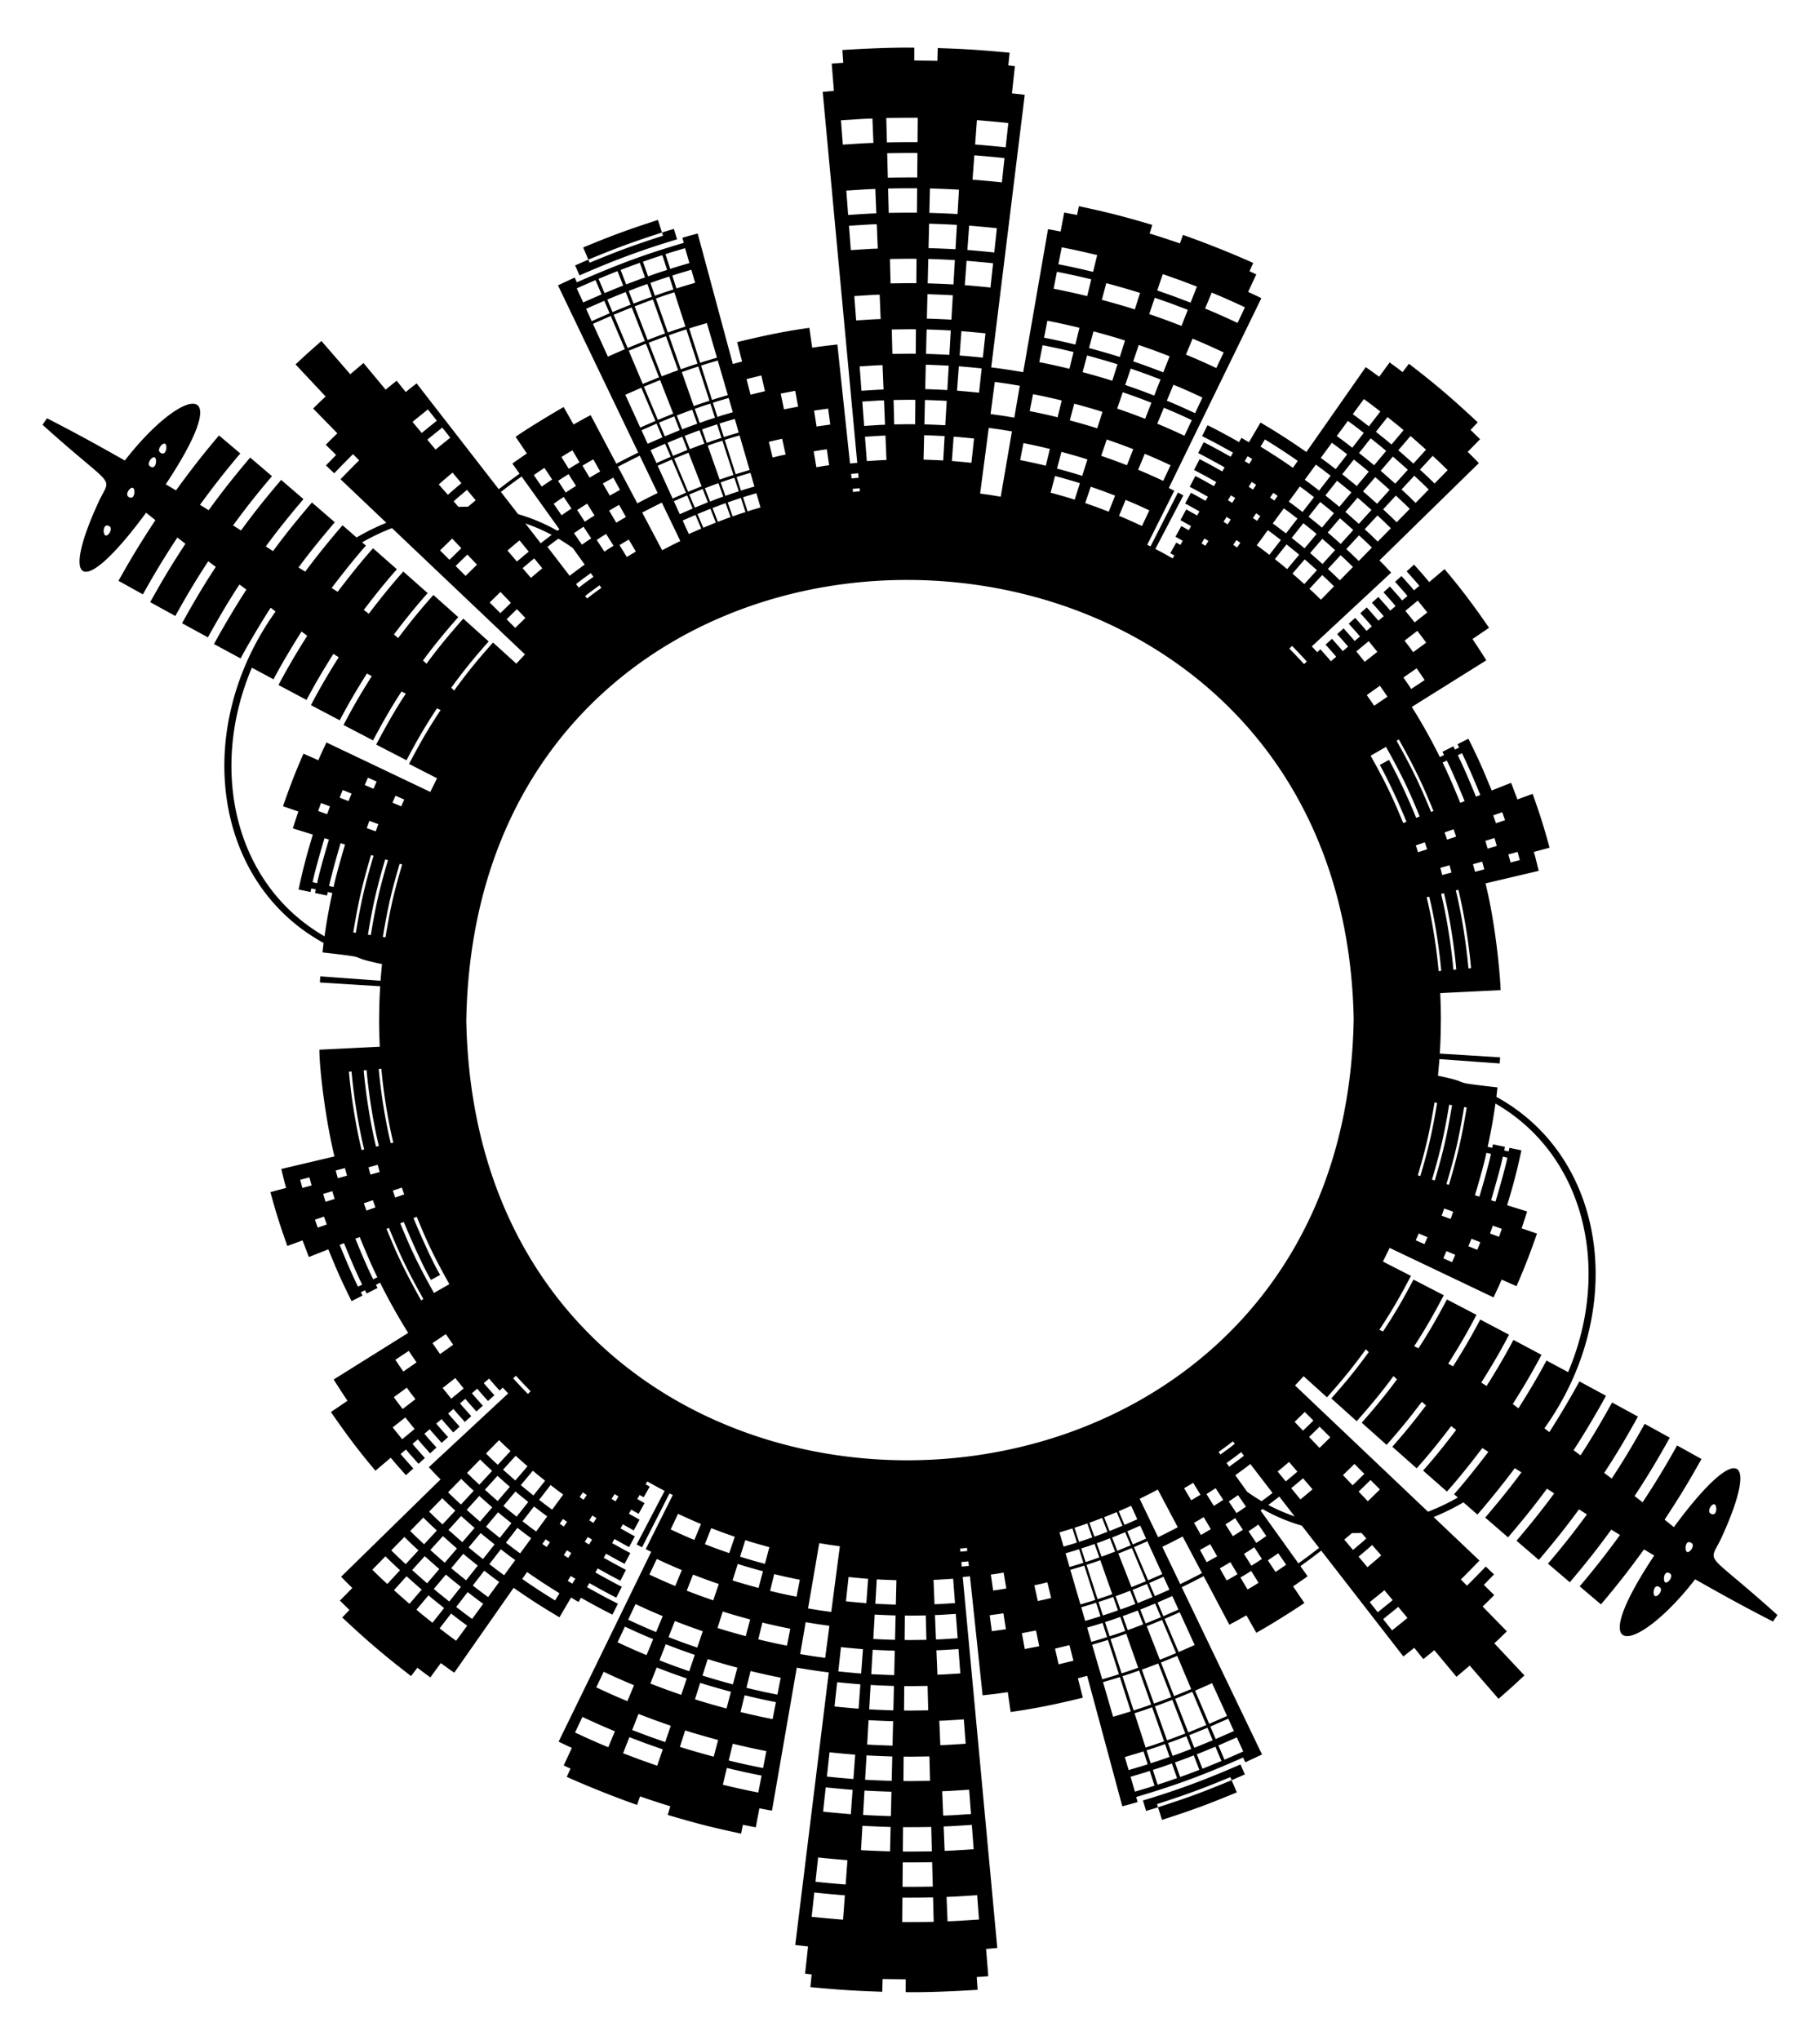 <svg viewBox="0 0 1497.679 1678.416" xmlns="http://www.w3.org/2000/svg"><path d="M943.11 1490.1c5.863-1.747 7.453-2.2 9.832-2.987l-.827-2.628c24.137-7.833 35.555-11.96 60.336-22.199l1.075 2.537 10.891-4.761-3.644-8.197c-27.024 11.831-51.335 21.034-80.226 29.638l2.563 8.597zm9.832-2.987c25.504-8.276 36.137-12.189 60.584-22.29l4.243 10.018c-25.013 10.337-36.393 14.483-61.561 22.649l-3.266-10.377zm-640.43-625.83l-49.692 2.452c.076 17.614 5.476 59.678 12.414 87.828L231.48 961.89c3.015 12.356 2.036 8.542 3.945 15.578l-12.905 3.464c5.985 22.173 10.535 34.648 13.927 44.289l12.56-4.56c.709 2.023-.285-.663 5.161 13.667l16.008-6.319c7.25 17.698 10.322 24.853 19.146 42.602l8.97-4.527-1.353-2.728 3.423-1.702 1.343 2.707 8.969-4.527-1.315-2.653 3.429-1.704c7.419 14.953 15.185 28.617 23.108 41.301l-61.308 38.337c4.992 8.005 10.671 16.516 11.377 17.517l-13.651 9.262c11.775 16.981 21.454 30.331 36.627 48.266l12.606-10.641c5.608 6.635 2.868 3.493 12.48 14.326l6.09-5.503c-9.559-10.777-6.92-7.75-10.43-11.908l4.368-3.726c3.455 4.093.802 1.05 10.322 11.785l5.27-4.763c-9.365-10.56-6.739-7.546-10.188-11.632l4.368-3.727c3.396 4.025.755.993 10.08 11.509l5.272-4.765c-9.196-10.371-6.546-7.327-9.946-11.357l4.37-3.728c3.344 3.965.692.919 9.838 11.233l5.27-4.763c-8.996-10.146-6.372-7.129-9.704-11.081l4.366-3.724c3.286 3.897.632.848 9.595 10.958l5.274-4.766c-8.821-9.949-6.183-6.916-9.462-10.805l4.366-3.724c3.223 3.825.597.804 9.353 10.682l5.274-4.766c-8.655-9.764-5.99-6.697-9.219-10.529l4.366-3.724c3.172 3.766.534.729 9.111 10.406l5.27-4.763c-8.456-9.541-5.816-6.5-8.977-10.254l4.37-3.728c3.122 3.707.469.652 8.869 10.13l5.27-4.763c-8.237-9.295-5.626-6.283-8.735-9.978l4.366-3.724c3.069 3.646.418.59 8.627 9.855l2.665-2.408c1.166 1.323.241.307 4.411 4.774l-65.272 60.702c5.823 6.256 3.768 4.099 9.609 10.072l-81.805 80.073c5.473 5.601 3.496 3.623 9.216 9.234l-10.222 10.41c6.238 6.089 7.21 7.056 7.879 7.655l-5.932 6.242c18.708 17.421 32.064 29.355 56.62 48.179l5.217-6.851c5.749 4.404 3.471 2.701 10.662 7.95l8.608-11.78c7.981 5.818 5.584 4.115 11.068 7.919l48.842-69.833c15.733 10.91 25.38 16.938 37.724 24.231l9.542-16.222c3.787 2.242 4.664 2.781 6.165 3.6l1.962-3.437c8.953 4.998 16.196 9.041 25.931 13.867l4.504-8.981c-9.498-4.707-16.582-8.66-25.453-13.611l1.918-3.36c1 .558 14.645 8.253 22.19 11.986l4.561-8.949c-7.174-3.548-20.77-11.202-21.77-11.76l1.919-3.362c11.365 6.357 7.386 4.189 18.637 10.132l4.618-8.919c-11.042-5.831-7.126-3.699-18.276-9.935l1.918-3.36c11.7 6.54 7.122 4.047 15.257 8.337l4.677-8.892c-7.711-4.065-3.45-1.741-14.953-8.17l1.919-3.362c11.416 6.374 7.822 4.417 12.036 6.63l4.733-8.859c-4.091-2.148-.476-.178-11.789-6.494l1.917-3.357 8.971 5.013 4.792-8.831-8.782-4.908 1.918-3.36 6.103 3.408 4.847-8.797-5.971-3.334 1.919-3.362 3.391 1.888 4.904-8.766-3.315-1.845 1.367-2.395c10.879 6.083 6.019 3.417 14.236 7.757l-23.042 44.096c2.811 1.489 3.397 1.814 4.467 2.333l22.582-44.333 2.703 1.334-22.274 44.488 4.511 2.245-76.173 156.18c2.567 1.307 4.183 2.037 10.88 5.165l-6.708 14.419 5.584 2.604-3.078 6.777c1 .484 25.922 11.849 57.878 23.116l2.444-7.031c7.71 2.71 19.141 6.402 24.916 8.128l-2.168 7.12c26.043 7.745 37.183 10.374 60.386 15.417l1.506-7.289c1.964.414.44.118 10.591 2.065l2.968-15.623c8.523 1.63 6.1 1.19 10.365 1.9l20.402-117.64c3.83.632 16.106 2.749 26.341 3.906l-27.598 224.32 10.53 1.207-2.437 22.348 5.422.609-1.069 10.471c30.68 2.901 42.638 3.215 59.167 3.827l.296-10.521c1.985.096 5.013.13 19.021.3l-.046 10.525c17.417.33 41.8-.815 59.189-1.917l-.724-10.5c6.793-.443 4.625-.279 9.505-.703l-1.816-22.407 9.23-.817-28.434-305.27c4.683-.404 3.316-.269 5.948-.578l10.402 97.964c14.225-1.624 9.06-.976 20.72-2.606l2.353 16.328c23.939-3.339 42.873-7.736 59.403-11.768l-4.065-15.988c2.038-.495.584-.116 7.612-2.021l28.929 107.38c10.153-2.751 7.754-2.077 12.63-3.524l-1.202-4.134c36.926-10.974 57.442-19.093 88.01-32.476l1.774 3.923 13.762-6.425-66.071-137.63c1-.469 8.701-4.207 18.031-9.134l21.148 39.956c6.839-3.606 3.612-1.848 14.069-7.695l8.133 14.359c16.353-9.131 37.123-22.771 39.538-24.515l-9.259-13.66c12.099-8.394 9.366-6.468 11.959-8.347l-5.948-8.305c10.598-7.728 6.939-5 17.121-12.784l67.581 87.067c4.066-3.121 2.237-1.682 8.973-7.103l7.482 9.305c5.416-4.365 6.878-5.513 9.026-7.365l18.252 21.916c3.176-2.684 9.962-8.41 10.882-9.223l23.736 27.358c14.36-12.736 10.809-9.492 21.299-19.259l-24.776-26.42c5.131-4.783 2.976-2.72 10.302-9.864l-19.925-20.407c6.993-6.834 4.728-4.571 9.497-9.451l-8.509-8.377c5.939-6.082 7.521-7.68 8.372-8.622l-6.789-6.446c-2.641 2.761-11.024 11.423-15.495 15.741l-5.032-5.11c3.701-3.563 14.193-14.332 15.326-15.57l-37.691-35.791c9.918-4.13 16.009-7.227 24.532-12.08l11.485 10.019c9.734-10.972 24.481-29.592 30.719-38.145l5.507 3.409c-11.68 16.01-25.594 32.245-29.806 37.224l18.805 16.281c9.119-10.779 20.086-23.763 31.989-40.071l5.956 3.879c-10.566 14.473-20.28 26.299-30.99 38.961l18.379 15.794c12.432-14.698 21.57-25.926 33.017-41.61l6.533 4.163c-11.664 15.898-19.746 25.997-32.022 40.519l17.956 15.315c13.419-15.879 21.983-26.664 34.135-43.302l7.152 4.4c-10.408 14.253-19.299 25.837-33.169 42.267l17.526 14.835c14.244-16.879 22.969-28.191 35.395-45.218l8.413 5.005c-60.33 90.897-12.523 79.333 33.668 19.574 34.742 19.679 47.63 26.248 64.045 34.76l3.704-5.346c-60.329-54.447-56.957-41.01-46.544-62.617 31.781-68.551 14.817-82.425-38.692-9.745l-7.645-6.112c13.572-20.64 20.872-32.971 30.366-49.928l-20.072-11.153c-8.909 15.919-16.32 28.445-28.367 46.775l-6.631-5.151c12.424-18.93 19.342-30.777 28.982-48.022l-20.672-11.386c-8.296 14.84-15.898 27.995-27.103 45.033l-6.196-4.649c11.658-17.73 19.613-31.738 27.772-46.346l-21.27-11.611c-7.184 12.86-15.481 27.51-25.984 43.48l-5.728-4.207c10.287-15.645 23.789-39.128 26.647-44.812l-21.877-11.837c-2.778 5.56-16.319 28.951-24.728 41.728l-4.037-3.109c68.456-95.667 52.335-222.42-39.533-272.73.241-1.704.029.006.912-7.779-44.936-5.09-15.628-2.606-48.969-9.609.06-.416 1.063-11.387 1.2-13.682l49.622 3.599.315-5.046-49.657-3.089c.824-12.523.798-20.758.907-27.701h-71.754c-8.681 478.96-721.4 487.3-730.24 0h-71.754c.181 13.544.067 8.835.56 22.035zm1053.4 444.88c3.744 2.831-5.328 12.232-5.139 3.862.067-2.963 1.799-6.387 5.139-3.862m8.413-11.334c3.792 2.76-5.063 12.378-5.048 3.976.005-2.973 1.663-6.44 5.048-3.976m33.248-49.463c-3.93-2.432 3.956-12.685 4.744-4.376.252 2.96-1.189 6.576-4.744 4.376m-15.617 24.292c3.963 2.651-4.661 12.503-4.908 4.162-.066-2.94 1.435-6.485 4.908-4.162m-707.93 56.726c-11.475-1.601-7.39-.977-19.083-2.902l9.227-53.728c10.372 1.712 6.769 1.161 16.961 2.58l-7.105 54.05zm-36.424 27.73c-6.003-1.142-14.36-2.922-23.609-5.186l3.369-13.807c8.01 1.961 16.275 3.773 22.965 5.044l-2.725 13.949zm-29.97 20.885c9.659 2.362 18.201 4.189 24.826 5.453l-2.724 13.946c-6.565-1.254-15.393-3.131-25.47-5.594l3.368-13.805zm-117.08 62.701c-13.131-5.41-22.723-9.958-27.33-12.109l6.052-12.853c2.301 1.074 13.382 6.346 26.728 11.842l-5.45 13.12zm15.743-37.906c-12.25-5.04-21.879-9.606-25.589-11.338l6.053-12.856c2.72 1.27 12.678 6.009 24.986 11.071l-5.45 13.123zm15.744-37.905c-11.306-4.645-20.942-9.21-23.848-10.567l6.053-12.856c2.422 1.131 11.841 5.617 23.245 10.3l-5.45 13.123zm7.871-18.953c-10.823-4.443-20.184-8.877-22.977-10.182l6.053-12.856c2.344 1.094 11.458 5.436 22.375 9.915l-5.451 13.123zm15.743-37.905c-9.854-4.038-18.745-8.247-21.236-9.411l6.053-12.856c1.004.469 10.453 4.975 20.634 9.144l-5.451 13.123zm15.743-37.906c-3.947-1.614-9.878-4.148-19.495-8.64l6.054-12.859c9.044 4.224 14.591 6.615 18.892 8.373l-5.451 13.126zm-30.571 185.78c-16.925-5.961-10.908-3.757-28.077-10.262l5.18-13.229c16.784 6.36 10.909 4.207 27.457 10.036l-4.56 13.455zm6.586-19.436c-16.756-5.902-10.949-3.784-27.181-9.935l5.18-13.229c16.204 6.14 10.562 4.073 26.561 9.709l-4.56 13.455zm13.173-38.874c-15.651-5.513-10.227-3.535-25.389-9.281l5.181-13.231c15.138 5.737 9.849 3.799 24.769 9.055l-4.561 13.457zm6.587-19.437c-15.099-5.318-9.866-3.41-24.493-8.954l5.181-13.231c14.593 5.531 9.484 3.659 23.873 8.727l-4.561 13.458zm6.586-19.436c-14.547-5.124-9.505-3.286-23.597-8.627l5.181-13.232c14.042 5.323 9.136 3.525 22.977 8.4l-4.561 13.459zm13.173-38.874c-13.145-4.631-8.472-2.918-21.805-7.973l5.181-13.231c12.947 4.908 8.424 3.25 21.185 7.746l-4.561 13.458zm13.173-38.873c-12.337-4.347-8.062-2.787-20.013-7.319l5.182-13.234c11.831 4.486 7.711 2.976 19.393 7.092l-4.562 13.461zm-12.783 167.5c-13.483-3.648-22.722-6.424-27.788-8.068l4.283-13.546c5.184 1.683 14.318 4.411 27.154 7.884l-3.649 13.73zm10.542-39.668c-1.4-.379-14.835-3.918-25.956-7.535l4.284-13.548c4.194 1.365 12.321 3.832 25.322 7.351l-3.65 13.732zm5.271-19.834c-1.165-.315-14.243-3.755-25.04-7.269l4.284-13.548c6.911 2.251 17.378 5.182 24.406 7.084l-3.65 13.733zm10.542-39.668c-11.967-3.241-19.489-5.522-23.208-6.736l4.285-13.551c3.556 1.162 10.851 3.377 22.573 6.552l-3.65 13.735zm10.542-39.667c-5.86-1.587-15.643-4.327-21.376-6.203l4.285-13.552c3.385 1.109 10.065 3.127 20.741 6.019l-3.65 13.736zm5.271-19.834c-1-.271-11.984-3.16-20.46-5.937l4.285-13.551c3.104 1.018 9.506 2.956 19.825 5.752l-3.65 13.736zm-16.721 108.13c10.071 2.46 18.85 4.338 25.756 5.657l-2.724 13.946c-6.846-1.309-15.912-3.237-26.4-5.798l3.368-13.805zm11.234 80.029c-7.732-1.484-17.472-3.553-29.191-6.411l3.367-13.802c11.239 2.741 20.696 4.764 28.547 6.269l-2.723 13.944zm3.934-20.142c-7.436-1.426-16.911-3.438-28.261-6.206l3.367-13.802c10.83 2.643 20.063 4.618 27.617 6.065l-2.723 13.943zm27.536-140.99c-5.439-1.031-13.327-2.713-21.749-4.777l3.369-13.808c7.206 1.767 15.009 3.482 21.105 4.636l-2.725 13.949zm23.586 50.352c-12.647-1.767-8.254-1.102-20.567-3.127l4.509-26.256c11.965 1.969 7.795 1.332 19.53 2.97l-3.472 26.413zm14.717 215.4c-2.008-.102-18.091-1.498-25.839-2.373l2.169-19.972c7.422.839 23.229 2.213 25.143 2.31l-1.473 20.035zm2.127-28.934c-1.861-.093-17.496-1.451-24.834-2.281l2.169-19.974c6.956.788 22.324 2.129 24.137 2.218l-1.472 20.037zm4.254-57.873c-1.473-.071-16.182-1.343-22.822-2.098l2.169-19.974c6.104.696 20.552 1.96 22.126 2.035l-1.473 20.037zm2.127-28.939c-1.388-.065-15.616-1.299-21.816-2.007l2.169-19.971c5.74.657 19.7 1.878 21.12 1.943l-1.473 20.035zm4.254-57.87c-1.046-.046-13.705-1.122-19.805-1.824l2.17-19.977c5.034.581 17.952 1.71 19.108 1.76l-1.473 20.041zm2.127-28.935c-1.002-.043-13.588-1.13-18.799-1.732l2.17-19.976c4.431.513 16.984 1.622 18.103 1.669l-1.474 20.039zm4.254-57.874c-.794-.031-12.361-1.033-16.788-1.549l2.17-19.976c4.218.494 15.375 1.458 16.091 1.485l-1.473 20.04zm19.508 204.23c-2.005-.028-16.325-.531-23.885-1.004l1.167-20.052c6.985.438 21.073.947 23.192.976l-.474 20.08zm.684-29.006c-1.849-.025-15.8-.518-22.884-.963l1.167-20.057c6.474.409 20.171.908 22.191.935l-.474 20.085zm.685-29.008c-1.994-.025-15.568-.523-21.883-.922l1.167-20.055c6.793.432 20.057.88 21.19.894l-.474 20.083zm.684-29.005c-1-.012-14.03-.446-20.882-.881l1.167-20.057c5.417.346 18.343.831 20.189.853l-.474 20.085zm.684-29.005c-1.629-.019-14.388-.489-19.881-.84l1.167-20.06c4.936.318 17.45.792 19.188.812l-.474 20.088zm.684-29.006c-1.487-.017-13.834-.474-18.88-.8l1.167-20.06c4.464.29 16.571.754 18.187.771l-.474 20.089zm.684-29.005c-1.012-.01-12.531-.411-17.879-.759l1.167-20.06c5.068.331 16.186.72 17.186.73l-.474 20.089zm.684-29.008c-1.244-.012-12.707-.444-16.878-.718l1.167-20.06c3.607.238 14.835.677 16.185.689l-.474 20.089zm31.134 261.02c-1.001.022-15.581.303-25.883.185l.17-20.089c10.009.116 24.188-.156 25.194-.179l.519 20.083zm-.751-29.002c-1.005.022-14.977.293-24.888.176l.17-20.089c8.932.106 23.189-.148 24.198-.17l.52 20.083zm-.75-29.007c-1 .022-14.648.278-23.892.167l.17-20.085c7.706.093 22.202-.113 23.202-.161l.52 20.079zm-1.502-58.01c-19.633.265-15.125.235-21.9.15l.17-20.088c6.479.083 2.014.113 21.21-.144l.52 20.082zm-1.501-58.007c-18.158.239-13.548.217-19.908.133l.17-20.094c6.067.082 1.491.104 19.218-.127l.52 20.088zm-1.501-58.008c-16.684.212-11.949.199-17.916.115l.17-20.093c5.801.083.815.096 17.226-.109l.52 20.087zm43.289 230.14c-21.566 1.38-17.16 1.127-25.877 1.467l-.825-20.073c8.48-.329 3.959-.07 25.183-1.426l1.519 20.032zm-4.388-57.862c-20.212 1.289-15.713 1.035-23.872 1.35l-.825-20.069c7.895-.303 3.251-.041 23.178-1.309l1.519 20.028zm-2.193-28.93c-19.747 1.256-15.134.995-22.87 1.291l-.825-20.074c7.615-.291 2.93-.029 22.175-1.25l1.52 20.033zm-4.389-57.863c-18.176 1.15-13.495.895-20.865 1.174l-.825-20.074c6.996-.263 2.236-.001 20.17-1.133l1.52 20.033zm-4.387-57.861c-16.88 1.061-12.055.803-18.86 1.057l-.825-20.077c6.594-.244 1.722.015 18.166-1.016l1.519 20.036zm-2.194-28.93c-16.175 1.013-11.304.756-17.857.998l-.825-20.077c6.358-.233 1.443.024 17.163-.958l1.519 20.037zm-2.194-28.933c-15.446.963-10.547.709-16.855.94l-.825-20.077c6.091-.22 1.169.032 16.161-.899l1.519 20.036zm11.403-30.622c-2.617.307-1.208.168-5.838.567l-.347-3.727c4.546-.391 3.201-.257 5.79-.562l.395 3.722zm30.786 18.597c-8.201 1.368-5.393.94-10.806 1.688l-1.889-13.112c4.893-.675 2.363-.282 10.503-1.641l2.192 13.065zm27.132 47.526l-11.908 2.286-2.36-13.03 11.607-2.228 2.661 12.972zm-4.007-50.141c6.419-1.385 4.157-.861 10.681-2.466l3.131 12.872c-6.572 1.615-4.21 1.073-10.981 2.536l-2.831-12.942zm-23.432 36.122c-2.648.432.115.017-11.584 1.658l-1.737-13.127c11.651-1.635 8.593-1.175 11.281-1.615l2.04 13.084zm55.572 25.947c-11.768 2.866-11.581 2.832-12.183 2.958l-2.965-12.912c.469-.099 11.417-2.772 11.884-2.886l3.264 12.84zm119.48-171.78c9.379-6.842 5.473-3.924 11.75-8.745l1.57 2.045c-6.132 4.708-2.324 1.869-11.82 8.796l-1.5-2.096zm6.517 9.099c9.567-6.979 5.653-4.055 12.05-8.967l2.278 2.966c-6.205 4.764-2.488 1.993-12.151 9.041l-2.177-3.04zm53.235 20.679c2.315-1.824 3.469-2.844 9.726-8.131l7.789 9.072c-6.189 5.23-7.529 6.409-9.959 8.326l-7.556-9.267zm5.054-13.573c-6.202 5.241-7.304 6.216-9.587 8.015l-6.655-8.16c2.231-1.757 3.298-2.703 9.382-7.844l6.86 7.989zm-29.462 24.275a158.544 158.544 0 0 1-11.903-7.752l-9.73-13.585c9.738-7.104 5.853-4.201 12.381-9.212l18.268 23.787c-6.244 4.799-3.972 3.091-9.016 6.762m14.555-3.776l12.654 16.302c-8.111-2.795-15.21-5.95-21.714-9.428 2.739-1.988.472-.29 9.06-6.874zm74.428 86.856c11.543-9.296 9.816-7.899 12.072-9.807l6.801 8.165c-2.297 1.941-.619.584-12.281 9.977l-6.592-8.335zm9.467-38.491c-4.357 3.868-2.087 1.919-11.349 9.75l-7.281-8.701c8.928-7.548 6.791-5.708 11.13-9.562l7.5 8.513zm-18.592-52.452l9.781-9.542 7.753 7.744-9.98 9.736-7.554-7.938zm-23.316-44.691c-2.087 2.135.207-.159-8.87 8.721l-8.602-8.986c9.075-8.88 6.509-6.314 8.645-8.5l8.827 8.765zm-13.917-13.819c-2.087 2.137.37-.322-8.516 8.373l-6.948-7.257c8.856-8.669 6.193-6.002 8.334-8.195l7.13 7.079zm24.342 44.963l9.442-9.212 8.152 8.144-9.651 9.415-7.943-8.347zm-117.26 16.096c-1.743 1.117-2.651 1.623-7.637 4.567l-5.812-9.897c4.721-2.787 5.713-3.34 7.445-4.452l6.004 9.782zm32.887 68.123c5.483-3.233 3.577-2.078 8.86-5.381l6.057 9.756c-5.503 3.439-3.58 2.27-9.051 5.497l-5.866-9.872zm-38.198-45.009c3.514-1.954 1.479-.78 7.984-4.637l5.85 9.875c-6.62 3.923-4.572 2.742-8.178 4.749l-5.656-9.987zm35.779 42.28c-7.14 4.228-4.987 2.986-8.903 5.169l-5.66-9.991c3.775-2.104 1.656-.879 8.709-5.057l5.854 9.879zm5.329-16.695c5.249-3.267 3.436-2.108 8.481-5.433l6.288 9.608c-5.164 3.402-3.299 2.21-8.668 5.553l-6.101-9.728zm-.949-19.84c-4.99 3.29-3.24 2.167-8.199 5.252l-6.099-9.726c4.96-3.084 3.248-1.989 8.012-5.132l6.286 9.606zm-16.109-24.613c-4.592 3.031-2.938 1.974-7.718 4.944l-6.101-9.729c4.562-2.833 2.946-1.796 7.531-4.824l6.288 9.609zm-68.783-.875c.4-.171 8.265-4.058 14.952-7.592l16.408 31c-7.088 3.744-15.764 8.031-16.16 8.202l-15.2-31.61zm45.614 157.87c13.906-6.085 11.124-4.848 13.976-6.169l12.31 26.98c-2.808 1.298-.458.259-14.672 6.475l-11.614-27.286zm-75.747-6.998c12.055-3.585 8.824-2.593 13.819-4.217l9.015 28.255c-5.15 1.673-1.88.672-14.547 4.44l-8.287-28.478zm13.08-6.532c-4.926 1.603-1.708.615-13.759 4.199l-8.286-28.474c11.471-3.411 8.277-2.428 13.031-3.977l9.014 28.252zm-9.754-30.57c-4.682 1.526-1.499.547-12.971 3.959l-3.417-11.744c11.201-3.331 8.022-2.351 12.671-3.867l3.717 11.652zm-7.056-28.892c7.312-2.364 4.714-1.483 12.129-4.098l3.883 11.025c-7.586 2.673-4.935 1.776-12.413 4.194l-3.599-11.121zm11.323-6.388c-7.375 2.601-4.799 1.728-12.07 4.078l-9.132-28.218c6.997-2.259 4.573-1.442 11.348-3.834l9.854 27.974zm18.966 8.054c-10.231 3.892-7.174 2.767-12.283 4.559l-3.929-11.008c4.944-1.733 1.933-.623 12.001-4.455l4.211 10.904zm-3.799-48.259c-11.869 4.832-8.806 3.631-11.048 4.476l-4.267-10.916c2.244-.844-.906.389 10.769-4.363l4.546 10.803zm-10.165 6.736c2.23-.839-.827.359 11.106-4.499l11.505 27.342c-12.487 5.089-9.576 3.943-11.811 4.785l-10.8-27.628zm-2.68-1.582c-9.414 3.583-6.429 2.487-11.173 4.147l-3.94-11.038c4.589-1.605 1.598-.505 10.891-4.042l4.222 10.933zm-12.984 4.783c-6.897 2.436-4.487 1.619-11.289 3.815l-3.609-11.151c6.786-2.188 4.435-1.397 11.004-3.718l3.894 11.054zm-13.113 4.409c-4.232 1.385-1.13.426-11.396 3.478l-3.275-11.253c9.987-2.969 6.908-2.016 11.108-3.391l3.563 11.166zm-10.718 5.808c10.255-3.049 7.181-2.098 11.455-3.497l9.017 28.261c-4.468 1.458-1.298.482-12.184 3.719l-8.288-28.483zm8.968 30.813c10.892-3.239 7.739-2.267 12.242-3.737l3.553 11.135c-4.564 1.489-1.381.509-12.53 3.824l-3.265-11.222zm43.843 87.213c8.727-2.832 5.614-1.777 14.472-4.89l9.853 27.971c-9.083 3.189-5.825 2.091-15.193 5.134l-9.132-28.215zm13.665-7.181c-8.615 3.028-5.525 1.986-14.413 4.87l-9.132-28.218c8.235-2.669 5.332-1.686 13.691-4.626l9.854 27.974zm-10.66-30.266c-8.335 2.932-5.424 1.946-13.633 4.606l-9.131-28.215c7.961-2.577 5.194-1.645 12.911-4.363l9.853 27.972zm-10.663-30.265c-7.68 2.705-4.925 1.776-12.851 4.342l-3.766-11.637c7.57-2.449 4.875-1.536 12.553-4.242l4.064 11.537zm24.45 62.006c5.687-2.002 2.567-.847 14.321-5.316l10.682 27.665c-12.136 4.614-9.064 3.478-15.034 5.581l-9.969-27.93zm13.446-7.583c-11.649 4.429-8.497 3.265-14.259 5.293l-9.97-27.933c5.44-1.913 2.363-.776 13.546-5.028l10.683 27.668zm-23.117-59.869c-10.515 4-7.487 2.884-12.715 4.72l-4.112-11.519c5.107-1.793 2.005-.648 12.421-4.61l4.406 11.409zm26.294 61.261c2.237-.849-.342.185 14.157-5.737l11.502 27.334c-14.814 6.054-12.535 5.139-14.862 6.023l-10.797-27.62zm13.214-7.976c-14.256 5.822-11.769 4.828-14.099 5.713l-10.798-27.623c2.265-.859-.494.241 13.394-5.427l11.503 27.337zm-12.445-29.577c-13.661 5.576-11.024 4.527-13.336 5.404l-10.797-27.62c2.264-.857-.616.285 12.631-5.118l11.502 27.334zm-12.445-29.577c-13.16 5.367-10.277 4.225-12.573 5.094l-4.453-11.392c2.274-.86-.674.306 12.283-4.977l4.743 11.275zm-6.97-16.563c-12.745 5.196-9.87 4.061-12.146 4.921l-4.255-10.886c2.267-.857-.772.343 11.868-4.808l4.533 10.773zm-15.203-41.108c11.549-5.067 8.177-3.544 10.966-4.842l12.313 26.988c-2.727 1.267.202-.053-11.661 5.148l-11.618-27.294zm9.957-7.048c-2.762 1.285.584-.227-10.909 4.816l-4.59-10.784c11.286-4.954 7.844-3.396 10.634-4.695l4.865 10.663zm-7.249-15.887c-2.718 1.266.168-.047-10.499 4.636l-4.777-11.223c11.053-4.855 7.432-3.213 10.213-4.51l5.063 11.097zm-12.198 5.358c-11.61 4.724-8.388 3.463-10.633 4.307l-4.441-11.36c2.225-.836-.932.396 10.343-4.189l4.731 11.242zm-12.362 4.959c-9.127 3.475-6.155 2.383-10.753 3.991l-4.1-11.487c4.446-1.553 1.48-.463 10.459-3.882l4.394 11.378zm-12.496 4.604c-6.625 2.342-4.318 1.56-10.864 3.671l-3.756-11.604c6.373-2.053 4.107-1.285 10.567-3.571l4.053 11.504zm-12.619 4.242c-4.097 1.342-1.03.394-10.967 3.347l-3.408-11.711c9.66-2.871 6.638-1.935 10.667-3.256l3.708 11.62zm39.42 176.5c13.191-3.924 9.934-2.926 15.397-4.699l3.395 10.641c-5.513 1.788-2.229.784-15.672 4.782l-3.12-10.724zm17.862-5.499c9.382-3.047 6.141-1.955 15.252-5.154l3.711 10.535c-9.285 3.259-5.953 2.135-15.524 5.245l-3.439-10.626zm17.698-6.015c5.916-2.084 2.84-.945 15.093-5.603l4.023 10.419c-12.381 4.706-9.265 3.554-15.362 5.703l-3.754-10.519zm17.518-6.525c2.241-.852-.187.127 14.919-6.046l4.332 10.295c-15.136 6.187-12.908 5.287-15.185 6.154l-4.066-10.403zm17.306-7.059c14.413-6.304 11.846-5.167 14.729-6.501l4.636 10.161c-2.815 1.302-.53.293-14.99 6.616l-4.375-10.276zm-12.919-67.098c-2.772 1.285-.115.097-13.166 5.812l-11.614-27.287c12.751-5.586 9.641-4.192 12.471-5.505l12.309 26.98zm-13.323-29.192c-2.747 1.275.044.022-12.411 5.479l-4.79-11.254c12.488-5.473 9.307-4.045 12.125-5.353l5.076 11.128zm-7.459-16.348c-2.73 1.268.142-.024-11.99 5.293l-4.578-10.755c12.163-5.332 8.898-3.863 11.716-5.172l4.852 10.634zm-12.27 161.29c-5.681 1.841-2.391.834-16.126 4.921l-3.562-12.24c13.509-4.019 10.212-3.01 15.813-4.825l3.875 12.144zm18.555-6.235c-9.767 3.426-6.356 2.271-15.974 5.397l-3.925-12.129c9.652-3.137 6.306-2.009 15.664-5.293l4.235 12.025zm18.368-6.771c-12.638 4.803-9.55 3.661-15.807 5.868l-4.285-12.006c6.105-2.153 2.935-.978 15.5-5.754l4.592 11.892zm18.164-7.299c-15.481 6.33-13.264 5.433-15.625 6.332l-4.641-11.873c2.461-.937.322-.078 15.321-6.209l4.945 11.75zm17.92-7.866c-2.82 1.303-.646.347-15.424 6.807l-4.993-11.73c14.764-6.456 12.216-5.331 15.125-6.675l5.292 11.598zm-33.899-146.76c-9.305 4.913-16.931 8.615-17.931 9.084l-14.738-30.701c1.002-.469 8.2-3.971 16.738-8.482l15.931 30.099zm12.451-13.784l-8.628 4.819-5.521-10.065 8.433-4.71 5.716 9.956zm56.804 6.893c-6.338 4.4-4.046 2.845-8.762 5.945l-6.349-9.565c4.384-2.88 2.353-1.497 8.578-5.82l6.533 9.44zm-16.334-23.601c-5.997 4.167-3.821 2.69-8.302 5.632l-6.347-9.563c4.249-2.791 2.194-1.39 8.117-5.507l6.532 9.438zm-16.742-24.191c-5.731 3.986-3.571 2.518-7.829 5.312l-6.347-9.563c4.042-2.652 1.982-1.248 7.645-5.187l6.531 9.438zm43.133 46.678l-31.125-43.456 1.651-1.208c10.557 5.976 20.866 10.305 32.323 13.674l14.184 18.273c-10.367 7.924-6.731 5.205-17.033 12.717zm89.737 44.897c-2.384 2.014-.928.837-12.655 10.281l-7.353-9.298c11.795-9.499 10.116-8.142 12.422-10.091l7.586 9.108zm-33.826-65.371c-4.233 3.759-1.96 1.808-10.992 9.444l-7.148-8.541 6.322-5.343c2.612.053 5.171-.039 7.789-.133l4.029 4.573zm102.51-316.47c-1.943 10.174-9.18 34.212-9.477 35.215l-3.66-1.134c.296-1 7.483-24.881 9.402-34.937l3.735.856zm13.516 3.1c-1.614 8.402-7.332 28.063-9.747 36.22l-3.651-1.132c2.306-7.789 8.069-27.583 9.672-35.943l3.726.855zm-45.504-43.164c-4.499 27.223-8.024 40.974-14.209 61.962l-2.283-.697c6.97-23.653 10.101-37.228 14.133-61.632l2.359.367zm-12.289-1.911c-4.392 26.585-7.846 39.99-13.814 60.241l-2.064-.63c6.04-20.493 9.427-33.796 13.746-59.942l2.132.331zm53.243 103.66c-2.336 6.649-1.786 5.123-2.33 6.56l-7.376-2.716c.513-1.352.047-.063 2.294-6.459l7.412 2.615zm-49.515-10.819c.497-1.307.018.013 2.098-5.916l7.409 2.615c-2.156 6.144-1.621 4.665-2.134 6.017l-7.373-2.716zm22.011 25.15c2.24-5.459 1.652-3.985 2.488-6.199l7.323 2.856c-.851 2.254-.256.759-2.528 6.298l-7.283-2.955zm-20.627 9.9l2.593-5.936 7.217 3.114-2.636 6.034-7.174-3.212zm-22.711-14.803c2.496-5.683 1.927-4.348 2.437-5.609l7.246 3.046c-.5 1.237.004.055-2.479 5.708l-7.204-3.145zm41.943-109.3c-3.668 22.189-6.7 36.966-14.596 63.65l-2.056-.628c6.281-21.223 9.953-35.673 14.528-63.353l2.124.331zm28.757 141.66l12.232 5.377c7.664-17.489 12.067-29.634 16.873-43.259l-12.648-4.308c.261-.701 4.296-13.132 4.524-13.893l-16.439-5.094c4.741-15.986 7.213-24.396 11.733-45.19l-9.829-2.084-.649 2.975-3.735-.816.644-2.952-9.828-2.084-.632 2.893-3.741-.817c2.375-10.837 4.565-22.445 6.395-35.642 73.441 42.339 95.707 136.33 59.806 221.02l-17.814-9.552c-8.028 15.227-16.768 29.262-23.047 39.326l-4.681-3.5c4.353-6.976 13.541-21.409 23.622-40.525l-23.09-12.269c-9.358 17.757-17.953 31.322-22.06 37.905l-4.387-2.758c9.219-14.776 14.721-24.005 22.843-39.421l-23.701-12.48c-10.006 18.986-17.302 30.401-22.353 38.504-2.844-1.555.09.027-4-2.168 8.538-13.7 13.575-21.834 23.252-40.191l-24.315-12.687c-6.809 12.926-15.386 28.055-23.437 40.227l-3.523-1.754c9.247-13.982 16.872-27.725 24.362-41.914l-24.93-12.89c-7.956 15.08-14.293 26.342-25.047 42.669l-3.014-1.361c11.549-17.545 17.225-27.804 25.972-44.336l-23.063-11.814c6.04-12.213 4.088-8.133 5.526-11.241l85.502 40.732c5.372-11.504 3.742-7.904 6.677-14.625zm-111.71 57.316l2.334 2.342c-11.16 15.3-19.316 25.173-30.78 38.078l20.872 18.762c10.475-11.799 20.873-24.192 30.273-37.134.927.89 1.919 1.788 2.88 2.681-8.591 11.831-19.333 24.782-29.01 35.665l20.464 18.259c14.911-16.782 22.45-26.884 29.012-35.437l3.441 2.983c-5.226 6.805-13.967 18.478-27.745 33.992l20.054 17.759c11.135-12.543 18.216-21.468 28.398-34.738l4.124 3.138c-8.434 10.993-16.797 21.702-27.245 33.463l19.639 17.262c11.515-12.971 20.561-24.654 29.122-35.816l4.922 3.153c-2.878 3.752-16.026 21.143-28.193 34.844l3.128 2.729c-8.603 4.774-14.776 7.793-24.557 11.7l-109.44-103.92c.362-.39 6.818-7.322 7.074-7.625l19.206 17.395c13.302-15.008 20.193-23.363 32.022-39.536zm-328.01 165.96c-2.542.299-1.167.164-5.679.551l-.239-2.567c4.479-.384 3.11-.249 5.646-.548l.272 2.564zm-433.84-162l-6.248-8.996 10.962-7.438 6.074 8.745-10.788 7.689zm-30.785 45.164c-5.093-6.632-3.685-4.77-7.285-9.712l10.684-7.823c3.847 5.282 2.05 2.891 7.102 9.469l-10.501 8.066zm-.38 24.908l-7.856-9.738 10.399-8.203 7.665 9.501-10.208 8.44zm40.368-33.373l-7.1-8.802 10.401-8.204 6.909 8.565-10.21 8.441zm-14.237-86.994c-14.004-25.068-19.49-37.26-27.711-57.265l2.885-1.153c4.583 11.236 16.098 37.498 22.383 47.681l7.563-4.116c-6.111-9.881-17.327-35.424-21.95-46.759l2.673-1.068c8.372 20.375 13.419 31.432 26.81 55.404l-12.653 7.276zm-55.443-183.38c1.865 21.451 6.075 46.106 10.115 62.431l-2.323.548c-4.141-16.74-8.308-41.379-10.169-62.764l2.377-.215zm5.202 107.06c.399 1.244.094.366 2.063 5.929l-7.415 2.6c-1.986-5.612-1.569-4.385-2.098-6.03l7.45-2.499zm23.882-10.392c1.229 3.827.872 2.766 1.886 5.616l-7.428 2.561c-1.033-2.906-.675-1.844-1.92-5.718l7.462-2.459zm-69.271 32.958c-2.132-6.034-1.832-5.173-2.285-6.577l7.452-2.499c.55 1.709.117.44 2.25 6.475l-7.417 2.601zm12.005-29.981l1.896 6.404-7.506 2.332-1.927-6.506 7.537-2.23zm37.339-21.709c.656 2.384.92 3.521 1.606 5.894l-7.557 2.161c-.698-2.417-.968-3.574-1.635-5.997l7.586-2.058zm-26.981 2.674l1.696 6.253-7.574 2.089-1.723-6.356 7.601-1.986zm-29.225 7.638l1.801 6.645-7.577 2.089-1.829-6.748 7.605-1.986zm59.208-89.349c1.802 20.769 5.903 44.839 9.838 60.729l-2.104.497c-4.025-16.255-8.091-40.343-9.887-61.031l2.153-.195zm-16.241 66.882c-4.249-17.201-8.517-42.349-10.445-64.465l2.141-.194c1.925 22.077 6.222 47.267 10.396 64.165l-2.092.494zm-2.972 112.39c-5.04-10.08-10.834-23.992-15.086-34.358l3.556-1.404c4.216 10.278 9.969 24.092 14.97 34.095l-3.44 1.667zm12.481-6.043c-4.885-9.763-10.559-23.395-14.668-33.406l3.564-1.407c4.086 9.954 9.735 23.521 14.553 33.143l-3.449 1.67zm39.44 17.336c-14.813-26.511-20.39-39.175-28.465-58.821l1.997-.798c8.814 21.445 14.516 33.818 28.332 58.547l-1.864 1.072zm-14.607 58.556c-5.036-7.25-3.097-4.395-6.574-9.688l11.043-7.308c3.232 4.922 1.542 2.438 6.403 9.435l-10.872 7.561zm134.63 147.06c2.629 1.737 1.856 1.242 3.578 2.313l-2.532 3.976c-1.613-1.003-.882-.532-3.611-2.334l2.565-3.955zm21.759-22.495c-3.429-2.132-2.651-1.639-3.399-2.131l2.546-3.961c.679.447.043.044 3.367 2.11l-2.514 3.982zm-8.113-19.037l-3.217-2.235 2.69-3.875 3.186 2.213-2.659 3.897zm-16.936 15.818l3.375 2.342-2.662 3.887-3.407-2.364 2.694-3.865zm-10.732 19.144l-2.678 3.876-3.554-2.461 2.71-3.854 3.522 2.439zm-101.06 33.736c-2.335-1.974-.64-.477-12.321-10.841l10.361-11.44c11.675 10.358 9.734 8.644 12.012 10.568l-10.052 11.713zm-16.924-5.758c11.864 10.527 10.035 8.913 12.459 10.963l-10.051 11.713c-2.45-2.073-.737-.557-12.768-11.235l10.36-11.441zm31.441-11.159c-2.25-1.901-.527-.382-11.874-10.447l10.361-11.441c11.215 9.947 9.261 8.229 11.565 10.175l-10.052 11.713zm14.517-16.918c-2.227-1.88-.432-.302-11.427-10.053l10.361-11.441c10.852 9.621 8.842 7.86 11.118 9.781l-10.052 11.713zm14.517-16.918c-2.202-1.857-.339-.225-10.98-9.659l10.361-11.44c10.608 9.402 8.415 7.485 10.671 9.386l-10.052 11.713zm14.516-16.915c-2.188-1.844-.248-.15-10.533-9.265l10.359-11.439c10.243 9.076 7.984 7.107 10.224 8.993l-10.05 11.711zm14.515-16.916c-2.169-1.826-.142-.062-10.086-8.871l10.361-11.44c9.885 8.755 7.565 6.738 9.777 8.599l-10.052 11.712zm-75.054 52.491c-7.109-6.615-4.661-4.286-11.454-10.91l10.793-11.033c6.77 6.603 4.389 4.332 11.155 10.626l-10.494 11.317zm-16.249-6.008c6.878 6.705 4.392 4.341 11.587 11.037l-10.495 11.318c-7.215-6.716-4.666-4.285-11.885-11.321l10.793-11.034zm31.407-10.339c-6.842-6.364-4.486-4.124-11.023-10.499l10.793-11.033c6.363 6.209 4.063 4.021 10.724 10.215l-10.494 11.317zm15.157-16.346c-6.564-6.103-4.312-3.961-10.591-10.089l10.793-11.033c6.246 6.097 4.049 4.001 10.293 9.804l-10.495 11.318zm15.155-16.345c-6.298-5.853-4.138-3.798-10.16-9.678l10.791-11.031c5.981 5.841 3.876 3.833 9.861 9.393l-10.492 11.316zm15.156-16.344c-6.032-5.603-3.964-3.635-9.729-9.267l10.793-11.033c5.718 5.587 3.706 3.667 9.43 8.983l-10.494 11.317zm-92.464 75.31c7.296 7.111 4.731 4.664 12.018 11.447l-10.495 11.318c-7.628-7.103-5.009-4.612-12.317-11.732l10.794-11.033zm107.01-53.344c3.745 3.176.97.897 10.542 8.609l-9.591 12.09c-9.752-7.856-6.993-5.59-10.862-8.87l9.911-11.829zm14.805 3.236c-9.413-7.584-6.664-5.324-10.402-8.495l9.913-11.831c3.647 3.095.898.835 10.082 8.234l-9.593 12.092zm-29.118 13.847c3.886 3.293 1.109 1.015 11.004 8.986l-9.593 12.092c-10.1-8.136-7.317-5.852-11.324-9.247l9.913-11.831zm-14.317 17.088c4.044 3.425 1.266 1.146 11.466 9.362l-9.594 12.094c-10.471-8.434-7.675-6.143-11.786-9.623l9.914-11.833zm-14.317 17.087c4.131 3.497 1.355 1.223 11.928 9.739l-9.593 12.092c-10.714-8.63-7.984-6.392-12.248-10l9.913-11.831zm-14.317 17.088c4.283 3.623 1.483 1.331 12.39 10.116l-9.593 12.092c-11.175-9-8.351-6.691-12.71-10.377l9.913-11.831zm-14.317 17.087c4.397 3.718 1.612 1.44 12.852 10.493l-9.593 12.092c-11.402-9.182-8.666-6.945-13.172-10.753l9.913-11.832zm73.203-55.511c8.474 6.501 5.587 4.343 11.35 8.54l-9.119 12.452c-5.382-3.921-2.818-1.991-11.68-8.789l9.449-12.203zm15.4 3.009c-5.23-3.809-2.676-1.887-11.203-8.43l9.448-12.202c8.177 6.275 5.313 4.133 10.873 8.181l-9.118 12.451zm-29.048 14.617c8.742 6.705 5.879 4.566 11.826 8.899l-9.119 12.453c-5.859-4.27-3.147-2.238-12.157-9.148l9.45-12.204zm-23.635 57.322c-6.23-4.543-3.523-2.515-13.11-9.866l9.449-12.204c9.361 7.177 6.408 4.971 12.78 9.617l-9.119 12.453zm-17.309-4.443c9.629 7.383 6.698 5.193 13.257 9.976l-9.119 12.452c-6.449-4.705-3.662-2.617-13.587-10.225l9.449-12.203zm30.48-13.542c-5.764-4.203-3.159-2.241-12.633-9.507l9.449-12.204c9.058 6.947 6.133 4.761 12.303 9.258l-9.119 12.453zm52.682-71.937c-5.299-3.857-2.57-1.811-10.726-8.071l9.449-12.204c7.859 6.032 5.052 3.933 10.396 7.822l-9.119 12.453zm2.398 74.703c-8.697-5.434-14.134-8.737-27.008-17.668l3.96-5.697c12.621 8.756 18 12.03 26.674 17.449l-3.626 5.916zm14.233-13.84c-2.814-1.659-1.99-1.157-3.793-2.286l2.458-4.019c1.73 1.084.952.611 3.76 2.266l-2.425 4.039zm13.724-32.183l-3.524-2.204 2.498-3.997 3.491 2.183-2.465 4.018zm21.784-35.507l-3.233-2.024 2.495-3.992 3.2 2.003-2.462 4.013zm-72.089-88.406c-5.984-6.12-11.413-12.012-12.132-12.862l2.313-2.091c.709.839 6.132 6.724 12.046 12.771l-2.227 2.182zM554.56 188.36c-5.863 1.747-7.453 2.2-9.832 2.987l.827 2.628c-25.184 8.173-36.222 12.237-60.337 22.199l-1.075-2.537-10.891 4.761 3.644 8.197c26.617-11.653 50.312-20.731 80.226-29.638l-2.562-8.597zm-9.833 2.987c-25.219 8.184-36.279 12.249-60.584 22.29l-4.243-10.018c25.017-10.338 36.375-14.477 61.561-22.649l3.266 10.377zm640.43 625.83l49.692-2.452c-.027-6.219-3.174-50.318-12.414-87.828l43.754-10.327c-3.016-12.36-2.04-8.559-3.945-15.578l12.905-3.464c-5.648-20.923-9.72-32.331-13.927-44.289l-12.56 4.56c-.705-2.011.337.8-5.161-13.667l-16.008 6.319c-7.268-17.742-10.347-24.904-19.146-42.602l-8.97 4.527 1.353 2.728-3.423 1.702-1.343-2.707-8.969 4.527 1.316 2.653-3.429 1.704c-8.217-16.559-15.633-29.335-23.107-41.301l61.308-38.337c-5.047-8.092-10.67-16.514-11.377-17.517l13.651-9.262c-11.568-16.684-21.263-30.104-36.627-48.266l-12.606 10.641c-5.933-7.019-3.014-3.657-12.48-14.326l-6.09 5.503c9.553 10.771 6.92 7.75 10.43 11.908l-4.368 3.726c-3.446-4.083-.823-1.074-10.322-11.785l-5.27 4.763c9.39 10.588 6.729 7.534 10.188 11.632l-4.368 3.726c-3.395-4.024-.752-.991-10.08-11.509l-5.272 4.765c9.189 10.363 6.551 7.333 9.946 11.357l-4.37 3.728c-3.339-3.959-.697-.925-9.838-11.233l-5.27 4.763c9.011 10.163 6.365 7.122 9.704 11.081l-4.366 3.725c-3.284-3.895-.644-.861-9.596-10.958l-5.274 4.766c8.815 9.943 6.177 6.908 9.462 10.805l-4.366 3.725c-3.23-3.832-.586-.792-9.354-10.682l-5.274 4.766c8.626 9.731 5.991 6.698 9.219 10.529l-4.366 3.725c-3.171-3.764-.538-.733-9.111-10.406l-5.27 4.763c8.46 9.545 5.808 6.49 8.977 10.254l-4.37 3.728c-3.117-3.702-.485-.67-8.869-10.13l-5.27 4.763c8.258 9.318 5.626 6.284 8.735 9.978l-4.366 3.724c-3.078-3.658-.437-.612-8.627-9.855l-2.665 2.408c-.895-1.016-.251-.319-4.411-4.774l65.273-60.702c-5.822-6.255-3.771-4.102-9.609-10.072l81.805-80.073c-5.587-5.717-3.63-3.754-9.216-9.234l10.222-10.41c-6.245-6.096-7.211-7.057-7.879-7.655l5.932-6.242c-18.708-17.421-32.064-29.355-56.62-48.179l-5.217 6.851c-5.752-4.406-3.443-2.68-10.662-7.95l-8.608 11.78c-7.957-5.8-5.599-4.126-11.068-7.919l-48.842 69.833c-15.739-10.914-25.389-16.943-37.724-24.231l-9.542 16.222c-3.71-2.197-4.65-2.774-6.165-3.6l-1.962 3.437c-7.702-4.3-15.61-8.751-25.931-13.867l-4.504 8.981c10.436 5.171 17.993 9.447 25.453 13.611l-1.918 3.36c-1.041-.581-14.643-8.252-22.19-11.987l-4.561 8.949c7.155 3.538 20.77 11.202 21.77 11.76l-1.919 3.362c-11.365-6.357-7.386-4.189-18.637-10.132l-4.618 8.919c11.271 5.952 7.386 3.844 18.276 9.935l-1.918 3.36c-11.67-6.522-7.134-4.054-15.257-8.337l-4.677 8.892c7.693 4.055 3.453 1.743 14.953 8.17l-1.919 3.362c-11.421-6.377-7.824-4.418-12.036-6.63l-4.733 8.859c4.125 2.166.483.181 11.789 6.494l-1.917 3.357-8.971-5.013-4.792 8.831 8.782 4.908-1.918 3.36-6.103-3.408-4.847 8.797 5.971 3.334-1.919 3.362-3.391-1.888-4.904 8.766 3.315 1.845-1.367 2.395c-10.832-6.057-6.034-3.425-14.236-7.757l23.042-44.096c-2.663-1.411-3.362-1.798-4.467-2.333l-22.582 44.333-2.703-1.334 22.274-44.488-4.511-2.245 76.173-156.18c-2.567-1.307-4.187-2.039-10.88-5.165l6.708-14.419-5.584-2.604 3.078-6.777c-1-.484-25.939-11.855-57.878-23.116l-2.444 7.03c-7.71-2.71-19.141-6.402-24.916-8.128l2.168-7.121c-26.043-7.745-37.183-10.374-60.386-15.417l-1.506 7.289c-1.966-.415-.431-.117-10.591-2.065l-2.968 15.623c-8.492-1.624-6.101-1.191-10.365-1.9l-20.402 117.64c-3.707-.612-16.1-2.749-26.341-3.906l27.597-224.32-10.53-1.207 2.437-22.348-5.422-.609 1.069-10.471c-30.661-2.901-42.639-3.215-59.167-3.827l-.296 10.521c-1.975-.096-4.881-.128-19.021-.3l.046-10.525c-17.422-.33-41.805.816-59.189 1.917l.724 10.5c-6.819.445-4.611.278-9.505.703l1.815 22.407-9.23.817 28.434 305.27c-4.541.392-3.154.25-5.948.578l-10.402-97.964c-14.257 1.628-9.067.977-20.72 2.606l-2.353-16.328c-21.919 3.057-39.625 6.943-59.403 11.768l4.064 15.988c-2.036.494-.591.118-7.612 2.021l-28.931-107.38c-10.137 2.747-7.74 2.073-12.63 3.524l1.202 4.134c-31.547 9.376-51.971 16.698-88.01 32.476l-1.774-3.923-13.762 6.425 66.071 137.63c-1 .469-8.693 4.203-18.031 9.134l-21.148-39.956c-6.841 3.607-3.614 1.849-14.069 7.695l-8.133-14.359c-8.361 4.669-31.415 18.648-39.538 24.515l9.259 13.66c-12.12 8.409-9.365 6.468-11.959 8.347l5.948 8.305c-10.598 7.728-6.939 5-17.121 12.784l-67.582-87.067c-4.057 3.113-2.261 1.701-8.973 7.103l-7.482-9.305c-5.413 4.362-6.882 5.517-9.026 7.365l-18.252-21.916c-3.249 2.745-9.962 8.41-10.882 9.223l-23.736-27.358c-14.347 12.724-10.818 9.5-21.299 19.259l24.776 26.42c-5.129 4.78-2.963 2.707-10.302 9.864l19.925 20.407c-6.979 6.82-4.737 4.581-9.497 9.451l8.509 8.377c-5.932 6.075-7.521 7.68-8.372 8.622l6.789 6.446c2.639-2.759 11.024-11.423 15.495-15.742l5.032 5.111c-3.691 3.554-14.188 14.327-15.326 15.57l37.691 35.791c-9.929 4.135-16.024 7.236-24.532 12.08l-11.485-10.019c-8.509 9.59-23.141 27.755-30.719 38.145l-5.507-3.409c9.993-13.697 20.809-26.586 29.806-37.224l-18.805-16.281c-9.181 10.851-20.124 23.815-31.989 40.071a18397.84 18397.84 0 0 0-5.956-3.879c10.575-14.487 20.296-26.317 30.99-38.961l-18.379-15.794c-12.435 14.701-21.575 25.933-33.017 41.61l-6.533-4.163c11.762-16.032 19.829-26.095 32.022-40.519l-17.956-15.315c-13.211 15.632-21.848 26.478-34.136 43.302l-7.152-4.4c10.429-14.282 19.327-25.871 33.169-42.267l-17.526-14.835c-14.22 16.849-22.955 28.172-35.395 45.218l-8.413-5.005c60.264-90.801 12.57-79.395-33.668-19.574-34.811-19.718-47.719-26.294-64.045-34.759l-3.705 5.346c60.212 54.343 56.952 41.019 46.544 62.617-32.088 69.208-14.65 82.197 38.692 9.745l7.646 6.112c-13.544 20.597-20.853 32.936-30.366 49.928l20.071 11.153c8.915-15.93 16.32-28.444 28.367-46.775l6.631 5.151c-12.406 18.901-19.336 30.765-28.982 48.022l20.672 11.386c8.263-14.782 15.878-27.965 27.103-45.033l6.196 4.649c-11.255 17.117-18.948 30.547-27.772 46.346l21.27 11.611c7.173-12.839 15.456-27.469 25.984-43.48l5.728 4.207c-10.272 15.621-23.792 39.134-26.647 44.812l21.877 11.835c2.776-5.556 16.304-28.924 24.728-41.728l4.037 3.109c-68.682 95.981-51.997 222.6 39.533 272.73-.241 1.696-.03.006-.912 7.779 44.936 5.09 15.627 2.606 48.969 9.609-.062.429-1.065 11.417-1.199 13.682l-49.622-3.599-.315 5.046 49.657 3.089c-.827 12.562-.8 20.87-.907 27.701h71.754c8.829-487.13 721.57-478.23 730.24 0h71.754c-.171-13.243-.049-8.52-.554-22.036zm-1053.4-444.88c-3.744-2.831 5.328-12.233 5.139-3.862-.067 2.964-1.8 6.387-5.139 3.862m-8.413 11.335c-3.787-2.757 5.064-12.382 5.048-3.976-.006 2.972-1.664 6.439-5.048 3.976m-33.249 49.462c3.93 2.432-3.956 12.685-4.744 4.376-.252-2.96 1.189-6.576 4.744-4.376m15.617-24.291c-3.963-2.651 4.662-12.503 4.908-4.162.067 2.939-1.434 6.485-4.908 4.162m707.93-56.727c11.735 1.638 7.659 1.021 19.083 2.902l-9.227 53.728c-10.372-1.712-6.769-1.16-16.961-2.58l7.105-54.05zm36.425-27.73c6.003 1.142 14.359 2.922 23.61 5.186l-3.369 13.808c-8.015-1.962-16.275-3.773-22.965-5.044l2.724-13.95zm29.969-20.885c-9.66-2.362-18.199-4.189-24.826-5.453l2.724-13.946c5.066.967 14.562 2.928 25.47 5.594l-3.368 13.805zm117.08-62.7c13.157 5.42 23.392 10.27 27.33 12.109l-6.052 12.853c-7.571-3.535-16.591-7.668-26.728-11.842l5.45-13.12zm-15.743 37.905c12.333 5.074 22.895 10.08 25.589 11.338l-6.053 12.856c-1.375-.642-12.397-5.894-24.986-11.071l5.45-13.123zm-15.743 37.906c11.283 4.636 20.892 9.187 23.848 10.567l-6.053 12.856c-2.47-1.153-11.864-5.627-23.245-10.3l5.45-13.123zm-7.872 18.952c10.823 4.443 20.184 8.877 22.978 10.182l-6.053 12.856c-1.312-.613-11.174-5.319-22.375-9.915l5.45-13.123zm-15.743 37.906c10 4.098 18.441 8.106 21.236 9.411l-6.053 12.856c-1.941-.906-10.519-5.002-20.634-9.144l5.451-13.123zm-15.743 37.905c9.166 3.748 16.557 7.268 19.495 8.64l-6.054 12.859c-9.044-4.224-14.591-6.615-18.892-8.373l5.451-13.126zm30.572-185.78c17.308 6.096 11.31 3.909 28.077 10.262l-5.18 13.229c-16.78-6.358-10.918-4.21-27.457-10.036l4.56-13.455zm-6.587 19.437c16.756 5.901 10.949 3.784 27.181 9.935l-5.18 13.229c-16.233-6.151-10.562-4.073-26.561-9.709l4.56-13.455zm-13.173 38.873c15.651 5.513 10.227 3.535 25.389 9.281l-5.181 13.231c-15.138-5.737-9.849-3.799-24.769-9.055l4.561-13.457zm-6.586 19.437c15.099 5.319 9.866 3.41 24.493 8.954l-5.181 13.231c-14.59-5.53-9.493-3.662-23.873-8.727l4.561-13.458zm-6.587 19.437c14.547 5.124 9.505 3.286 23.597 8.627l-5.181 13.232c-14.042-5.323-9.136-3.525-22.977-8.4l4.561-13.459zm-13.173 38.873c13.442 4.735 8.783 3.036 21.805 7.973l-5.181 13.231c-12.947-4.909-8.424-3.251-21.185-7.746l4.561-13.458zm-13.173 38.873c12.337 4.347 8.062 2.787 20.013 7.319l-5.182 13.234c-11.852-4.494-7.711-2.976-19.393-7.092l4.562-13.461zm12.784-167.5c13.545 3.665 22.741 6.43 27.788 8.068l-4.283 13.546c-5.157-1.674-14.266-4.396-27.154-7.884l3.649-13.73zm-10.542 39.668c1.243.336 14.687 3.872 25.956 7.535l-4.284 13.548c-4.364-1.42-12.697-3.933-25.322-7.351l3.65-13.732zm-5.271 19.834c12.509 3.386 20.737 5.868 25.04 7.269l-4.284 13.548c-4.08-1.329-11.881-3.694-24.406-7.085l3.65-13.732zm-10.543 39.668c11.943 3.234 19.472 5.517 23.208 6.736l-4.285 13.551c-3.593-1.173-10.865-3.381-22.573-6.552l3.65-13.735zm-10.542 39.667c11.326 3.068 18.16 5.151 21.376 6.203l-4.285 13.552c-3.413-1.118-10.219-3.168-20.741-6.019l3.65-13.736zm-5.271 19.835c5.748 1.557 14.787 4.077 20.46 5.937l-4.285 13.551c-2.767-.908-8.833-2.774-19.825-5.752l3.65-13.736zm16.721-108.13c-10.514-2.569-19.642-4.489-25.756-5.657l2.724-13.946c8.804 1.684 17.632 3.657 26.4 5.798l-3.368 13.805zm-11.234-80.029c6.703 1.287 17.07 3.455 29.191 6.411l-3.367 13.802c-11.23-2.739-20.674-4.759-28.547-6.269l2.723-13.944zm-3.933 20.141c7.436 1.426 16.933 3.443 28.261 6.206l-3.367 13.802c-10.875-2.654-20.091-4.623-27.617-6.065l2.723-13.943zm-27.537 140.99c6.954 1.318 14.652 3.038 21.749 4.777l-3.368 13.808c-8.602-2.109-16.508-3.766-21.105-4.636l2.724-13.949zm-23.585-50.352c12.647 1.767 8.254 1.102 20.567 3.127l-4.509 26.256c-11.965-1.969-7.795-1.331-19.53-2.97l3.472-26.413zm-14.717-215.4c2.008.102 18.075 1.497 25.839 2.373l-2.169 19.972c-8.627-.975-23.884-2.246-25.143-2.31l1.473-20.035zm-2.127 28.934c1.861.093 17.496 1.451 24.834 2.281l-2.169 19.974c-6.956-.789-22.324-2.129-24.137-2.218l1.472-20.037zm-4.254 57.874c1.473.071 16.164 1.341 22.822 2.098l-2.169 19.974c-6.104-.696-20.553-1.961-22.126-2.035l1.473-20.037zm-2.127 28.938c1.388.065 15.616 1.299 21.816 2.007l-2.169 19.971c-6.238-.714-19.932-1.889-21.12-1.943l1.473-20.035zm-4.254 57.87c1.017.045 14.075 1.165 19.805 1.824l-2.17 19.977c-4.961-.572-17.935-1.709-19.108-1.76l1.473-20.041zm-2.127 28.936c1 .043 13.578 1.129 18.799 1.732l-2.17 19.976c-4.433-.514-16.986-1.622-18.103-1.669l1.474-20.039zm-4.254 57.873c.795.031 12.367 1.033 16.788 1.549l-2.17 19.976c-4.206-.493-15.373-1.458-16.091-1.486l1.473-20.039zm-19.509-204.23c1.139.016 15.369.471 23.885 1.004l-1.167 20.052c-7.055-.443-21.167-.948-23.192-.976l.474-20.08zm-.684 29.006c1.851.025 15.805.518 22.884.963l-1.167 20.057c-7.325-.462-21.01-.919-22.191-.935l.474-20.085zm-.684 29.008c1.949.025 15.503.519 21.883.922l-1.167 20.054c-5.979-.38-19.29-.87-21.19-.894l.474-20.082zm-.684 29.005c1.779.022 14.939.503 20.882.881l-1.167 20.057c-5.401-.345-18.331-.831-20.189-.853l.474-20.085zm-.684 29.005c1.613.019 14.374.488 19.881.84l-1.167 20.06c-6.107-.393-18.187-.801-19.188-.812l.474-20.088zm-.685 29.006c1.495.017 13.844.475 18.88.799l-1.167 20.06c-4.473-.29-16.574-.754-18.187-.771l.474-20.088zm-.684 29.005c1.389.014 13.323.462 17.879.759l-1.167 20.06c-4.007-.262-15.678-.716-17.186-.73l.474-20.089zm-.684 29.008c1.244.012 12.725.445 16.878.718l-1.167 20.06c-3.616-.239-14.848-.678-16.185-.689l.474-20.089zM729.32 97.095c1-.022 15.585-.303 25.883-.185l-.17 20.089c-10.009-.117-24.192.156-25.194.179l-.519-20.083zm.751 29.002c1.019-.023 14.977-.292 24.888-.176l-.17 20.089c-8.914-.106-23.183.147-24.198.17l-.52-20.083zm.751 29.006c1.002-.022 14.663-.278 23.892-.167l-.17 20.085c-7.687-.093-22.201.113-23.202.161l-.52-20.079zm1.501 58.01c19.636-.265 15.126-.235 21.9-.15l-.17 20.088c-6.47-.083-2.014-.113-21.21.144l-.52-20.082zm1.501 58.008c18.176-.239 13.538-.217 19.908-.133l-.17 20.094c-6.083-.082-1.477-.104-19.218.127l-.52-20.088zm1.502 58.007c16.708-.212 11.935-.199 17.916-.115l-.17 20.093c-5.81-.084-.815-.096-17.226.109l-.52-20.087zm-43.29-230.14c21.562-1.38 17.133-1.126 25.877-1.467l.825 20.073c-8.502.33-4.001.072-25.183 1.426l-1.519-20.032zm4.388 57.862c20.22-1.289 15.699-1.034 23.872-1.35l.825 20.069c-7.892.303-3.26.041-23.178 1.309l-1.519-20.028zm2.194 28.931c19.706-1.253 15.051-.991 22.87-1.291l.825 20.074c-7.613.291-2.93.029-22.175 1.251l-1.52-20.034zm4.388 57.863c18.148-1.148 13.498-.895 20.865-1.174l.825 20.074c-7.106.267-2.335.007-20.17 1.133l-1.52-20.033zm4.388 57.861c16.796-1.056 12.032-.803 18.86-1.057l.825 20.077c-6.593.243-1.754-.013-18.165 1.016l-1.52-20.036zm2.194 28.93c16.151-1.011 11.31-.757 17.857-.998l.825 20.077c-6.357.232-1.486-.021-17.163.958l-1.519-20.037zm2.194 28.933c15.405-.96 10.546-.71 16.855-.94l.825 20.077c-6.079.219-1.178-.032-16.16.899l-1.52-20.036zm-11.404 30.621c2.694-.317 1.346-.18 5.838-.567l.347 3.727c-4.436.381-3.082.244-5.79.562l-.395-3.722zm-30.785-18.597c8.194-1.367 5.401-.942 10.806-1.688l1.889 13.112c-5.104.704-2.431.293-10.503 1.641l-2.192-13.065zm-27.132-47.525l11.908-2.286 2.36 13.03-11.606 2.228-2.662-12.972zm4.006 50.14c-6.578 1.42-4.296.895-10.681 2.466l-3.13-12.872c6.718-1.652 4.373-1.108 10.981-2.536l2.83 12.942zm23.433-36.122c2.641-.431-.104-.018 11.584-1.658l1.737 13.127c-11.673 1.638-8.576 1.172-11.281 1.614l-2.04-13.083zm-55.573-25.947c11.766-2.865 11.58-2.831 12.183-2.958l2.965 12.912c-.47.099-11.417 2.772-11.884 2.886l-3.264-12.84zm-119.48 171.78c-9.358 6.827-5.471 3.922-11.75 8.744l-1.57-2.045c6.11-4.692 2.348-1.886 11.82-8.796l1.5 2.097zm-6.517-9.099c-9.539 6.958-5.653 4.056-12.05 8.967l-2.278-2.966c6.224-4.779 2.48-1.986 12.151-9.041l2.177 3.04zm-53.234-20.68c-2.322 1.831-3.437 2.817-9.726 8.131l-7.789-9.072c6.189-5.23 7.529-6.409 9.959-8.326l7.556 9.267zm-5.054 13.573c6.202-5.241 7.304-6.216 9.587-8.015l6.655 8.16c-2.232 1.757-3.301 2.705-9.382 7.843l-6.86-7.988zm29.462-24.274a158.544 158.544 0 0 1 11.903 7.752l9.73 13.586c-9.718 7.089-5.866 4.211-12.381 9.212L450.487 450c6.286-4.831 3.96-3.081 9.017-6.762m-14.556 3.775l-12.654-16.302c8.155 2.81 15.248 5.97 21.714 9.428-2.742 1.992-.469.289-9.06 6.874zm-74.428-86.856c-11.553 9.305-9.819 7.902-12.072 9.807l-6.801-8.165c2.283-1.93.627-.591 12.281-9.977l6.592 8.335zm-9.466 38.491c4.352-3.864 2.078-1.912 11.349-9.75l7.282 8.701c-9.045 7.647-6.793 5.71-11.13 9.562l-7.501-8.513zm18.591 52.452l-9.781 9.542-7.752-7.744 9.98-9.736 7.553 7.938zm23.317 44.692c2.091-2.139-.211.162 8.87-8.721l8.602 8.986c-9.08 8.885-6.505 6.31-8.645 8.5l-8.827-8.765zm13.916 13.818c2.092-2.141-.375.327 8.516-8.373l6.948 7.257c-8.821 8.634-6.21 6.019-8.334 8.195l-7.13-7.079zm-24.342-44.962l-9.442 9.211-8.152-8.144 9.651-9.415 7.943 8.348zm117.26-16.097c1.745-1.118 2.661-1.629 7.637-4.566l5.812 9.897c-4.718 2.785-5.712 3.34-7.445 4.452l-6.004-9.783zm-32.887-68.123c-5.36 3.161-3.462 2.006-8.86 5.381l-6.057-9.755c5.512-3.445 3.58-2.27 9.051-5.497l5.866 9.871zm38.198 45.01c-3.511 1.953-1.48.781-7.984 4.637l-5.85-9.875c6.637-3.933 4.563-2.737 8.178-4.749l5.656 9.987zm-35.779-42.281c7.149-4.232 4.993-2.989 8.903-5.169l5.659 9.991c-3.775 2.104-1.656.88-8.709 5.057l-5.853-9.879zM474 399.852c-5.249 3.267-3.436 2.108-8.481 5.433l-6.288-9.608c5.277-3.476 3.427-2.289 8.668-5.553l6.101 9.728zm.949 19.84c4.99-3.29 3.24-2.167 8.199-5.252l6.099 9.726c-4.96 3.084-3.248 1.989-8.012 5.132l-6.286-9.606zm16.108 24.613c4.696-3.1 3.048-2.043 7.718-4.944l6.101 9.729c-4.664 2.896-3.055 1.868-7.531 4.824l-6.288-9.609zm68.783.876c-.297.127-8.274 4.063-14.952 7.592l-16.408-31c7.364-3.89 15.829-8.06 16.16-8.202l15.2 31.61zm-45.613-157.87c-13.878 6.073-11.108 4.841-13.976 6.169l-12.31-26.98c2.81-1.299.459-.259 14.671-6.475l11.615 27.286zm75.747 6.998c-12.029 3.578-8.818 2.59-13.819 4.217l-9.016-28.255c5.126-1.666 1.893-.676 14.548-4.44l8.287 28.478zm-13.081 6.532c4.918-1.6 1.7-.613 13.759-4.199l8.286 28.474c-11.464 3.409-8.268 2.425-13.031 3.977l-9.014-28.252zm9.754 30.57c4.709-1.535 1.524-.555 12.971-3.959l3.418 11.744c-11.198 3.33-8.033 2.355-12.671 3.867l-3.718-11.652zm7.056 28.893c-7.478 2.418-4.887 1.544-12.129 4.098l-3.884-11.025c7.586-2.673 4.936-1.775 12.414-4.194l3.599 11.121zm-11.322 6.387c7.212-2.543 4.625-1.671 12.07-4.078l9.132 28.218c-6.843 2.209-4.411 1.385-11.348 3.834l-9.854-27.974zm-18.966-8.053c10.249-3.899 7.172-2.766 12.283-4.559l3.929 11.008c-4.962 1.74-1.909.615-12.002 4.455l-4.21-10.904zm3.799 48.258c11.874-4.834 8.807-3.632 11.048-4.476l4.267 10.916c-2.017.759-.174.051-10.769 4.362l-4.546-10.802zm10.164-6.735c-2.244.845.847-.367-11.106 4.499l-11.505-27.342c12.57-5.122 9.526-3.922 11.811-4.785l10.8 27.628zm2.681 1.581c9.632-3.666 6.401-2.477 11.173-4.147l3.94 11.038c-4.589 1.605-1.599.505-10.891 4.042l-4.222-10.933zm12.984-4.783c6.885-2.432 4.487-1.619 11.289-3.814l3.609 11.151c-6.786 2.189-4.435 1.397-11.004 3.718l-3.894-11.055zm13.112-4.408c4.242-1.388 1.128-.426 11.396-3.478l3.275 11.253c-10.019 2.979-6.936 2.025-11.108 3.391l-3.563-11.166zm10.718-5.809c-10.236 3.043-7.144 2.086-11.455 3.497l-9.017-28.261c4.458-1.455 1.304-.483 12.184-3.719l8.288 28.483zm-8.968-30.812c-10.85 3.226-7.699 2.254-12.242 3.737l-3.553-11.135c4.559-1.487 1.395-.513 12.529-3.824l3.266 11.222zm-43.843-87.214c-8.919 2.894-5.827 1.852-14.471 4.89l-9.853-27.971c9.288-3.261 6.044-2.162 15.193-5.134l9.131 28.215zm-13.664 7.181c8.81-3.096 5.733-2.053 14.412-4.87l9.132 28.218c-8.252 2.675-5.318 1.681-13.691 4.626l-9.853-27.974zm10.66 30.266c8.148-2.866 5.226-1.881 13.633-4.606l9.131 28.215c-7.959 2.577-5.201 1.647-12.911 4.363l-9.853-27.972zm10.662 30.265c7.854-2.766 5.11-1.836 12.851-4.342l3.766 11.637c-7.739 2.504-5.057 1.6-12.553 4.242l-4.064-11.537zm-24.45-62.005c-5.91 2.081-2.842.952-14.321 5.316l-10.682-27.665c12.113-4.605 9.045-3.471 15.034-5.581l9.969 27.93zm-13.446 7.583c11.829-4.497 8.49-3.263 14.259-5.293l9.97 27.933c-5.443 1.914-2.358.774-13.546 5.028l-10.683-27.668zm23.118 59.868c10.364-3.942 7.5-2.889 12.715-4.72l4.111 11.519c-5.104 1.791-2.029.657-12.421 4.61l-4.405-11.409zm-26.294-61.261c-2.264.86.374-.198-14.157 5.737l-11.502-27.334c14.865-6.075 12.517-5.131 14.862-6.023l10.797 27.62zm-13.214 7.977c14.262-5.825 11.773-4.83 14.099-5.713l10.798 27.623c-2.255.855.482-.237-13.394 5.427l-11.503-27.337zm12.445 29.577c13.644-5.569 11.032-4.531 13.336-5.404l10.797 27.62c-2.254.853.601-.279-12.631 5.118l-11.502-27.334zm12.445 29.576c13.032-5.315 10.288-4.23 12.573-5.094l4.453 11.392c-2.294.868.69-.313-12.283 4.977l-4.743-11.275zm6.969 16.564c12.285-5.008 9.954-4.093 12.146-4.921l4.255 10.886c-2.258.852.737-.329-11.868 4.808l-4.533-10.773zm15.203 41.107c-11.546 5.066-8.179 3.545-10.966 4.842l-12.313-26.988c2.737-1.272-.213.058 11.661-5.148l11.618 27.294zm-9.956 7.049c2.76-1.284-.592.23 10.909-4.816l4.59 10.784c-11.342 4.979-7.851 3.399-10.634 4.695l-4.865-10.663zm7.248 15.886c2.729-1.271-.624.247 10.499-4.636l4.777 11.223c-10.962 4.814-7.451 3.222-10.213 4.51l-5.063-11.097zm12.198-5.358c10.473-4.261 8.631-3.554 10.633-4.307l4.441 11.36c-1.965.738-.375.136-10.343 4.189l-4.731-11.242zm12.363-4.959c9.129-3.475 6.141-2.378 10.753-3.991l4.1 11.487c-4.445 1.553-1.482.464-10.459 3.882l-4.394-11.378zm12.495-4.603c6.637-2.346 4.318-1.56 10.864-3.671l3.756 11.604c-6.517 2.1-4.26 1.339-10.567 3.571l-4.053-11.504zm12.619-4.243c4.105-1.344 1.027-.393 10.967-3.348l3.408 11.711c-9.678 2.877-6.621 1.93-10.667 3.256l-3.708-11.619zm-39.419-176.5c-13.203 3.928-9.932 2.926-15.397 4.699l-3.395-10.641c5.627-1.825 2.495-.862 15.672-4.782l3.12 10.724zm-17.862 5.499c-9.399 3.053-6.141 1.955-15.252 5.154l-3.711-10.535c9.491-3.331 6.176-2.208 15.524-5.245l3.439 10.626zm-17.698 6.015c-5.993 2.112-2.826.94-15.093 5.603l-4.023-10.419c12.321-4.683 9.255-3.55 15.362-5.703l3.754 10.519zm-17.518 6.525c-2.264.861.244-.151-14.919 6.046l-4.332-10.295c15.1-6.172 12.836-5.26 15.185-6.154l4.066 10.403zm-17.306 7.06c-14.421 6.307-11.839 5.165-14.729 6.501l-4.636-10.161c2.817-1.302.537-.296 14.99-6.616l4.375 10.276zm12.919 67.097c2.77-1.284.122-.1 13.167-5.812l11.614 27.287c-12.76 5.59-9.638 4.191-12.471 5.505l-12.31-26.98zm13.322 29.192c2.75-1.276-.045-.021 12.411-5.479l4.79 11.254c-12.482 5.47-9.303 4.043-12.125 5.352l-5.076-11.127zm7.459 16.349c2.742-1.273-.142.024 11.99-5.293l4.578 10.755c-12.151 5.327-8.9 3.864-11.716 5.172l-4.852-10.634zm12.271-161.29c5.604-1.816 2.321-.814 16.126-4.921l3.562 12.24c-13.427 3.995-10.195 3.004-15.813 4.825l-3.875-12.144zm-18.556 6.234c9.767-3.426 6.356-2.271 15.974-5.397l3.925 12.129c-9.652 3.137-6.306 2.009-15.664 5.293l-4.235-12.025zm-18.368 6.771c12.723-4.836 9.57-3.668 15.807-5.868l4.285 12.006c-6.042 2.13-2.933.977-15.5 5.754l-4.592-11.892zm-18.164 7.3c15.466-6.324 13.35-5.466 15.624-6.332l4.641 11.873c-2.262.861.141-.112-15.321 6.21l-4.944-11.751zm-17.92 7.866c2.839-1.312.637-.343 15.424-6.807l4.993 11.73c-14.749 6.449-12.222 5.334-15.125 6.675l-5.292-11.598zm33.899 146.76c9.284-4.902 16.929-8.614 17.931-9.084l14.738 30.701c-1 .468-8.697 4.234-16.738 8.482l-15.931-30.099zm-12.45 13.784l8.628-4.819 5.522 10.065-8.433 4.71-5.717-9.956zm-56.804-6.893c6.301-4.375 4.051-2.848 8.762-5.945l6.349 9.565c-4.426 2.908-2.395 1.525-8.578 5.82l-6.533-9.44zm16.334 23.601c6.046-4.201 3.807-2.681 8.302-5.632l6.347 9.563c-4.223 2.772-2.189 1.387-8.117 5.507l-6.532-9.438zm16.741 24.191c5.726-3.982 3.563-2.513 7.829-5.312l6.347 9.563c-4.007 2.628-2.034 1.284-7.645 5.187l-6.531-9.438zm-43.132-46.678l31.125 43.456-1.651 1.208c-10.862-6.148-21.219-10.409-32.323-13.674l-14.184-18.273c10.366-7.924 6.73-5.205 17.033-12.717zm-89.738-44.896c2.38-2.011.952-.856 12.655-10.281l7.353 9.298c-11.771 9.479-10.126 8.151-12.422 10.091l-7.586-9.108zm33.826 65.37c4.255-3.779 1.968-1.815 10.993-9.444l7.148 8.541-6.322 5.343c-2.612-.053-5.171.039-7.789.133l-4.03-4.573zm-102.51 316.47c.191-1.001 3.373-14.59 9.477-35.215l3.66 1.134c-1.461 4.94-7.775 26.412-9.402 34.937l-3.735-.856zm-13.517-3.099c1.886-9.818 8.654-32.53 9.747-36.22l3.652 1.132c-.546 1.844-7.699 25.656-9.673 35.943l-3.726-.855zm45.504 43.163c4.26-25.778 7.528-39.29 14.209-61.962l2.283.697c-6.824 23.154-9.965 36.407-14.133 61.632l-2.359-.367zm12.289 1.911c4.185-25.332 7.398-38.47 13.815-60.241l2.064.63c-6.33 21.476-9.543 34.497-13.746 59.942l-2.133-.331zm-53.242-103.65c2.326-6.621 1.792-5.139 2.33-6.56l7.376 2.716c-.52 1.371-.042.049-2.294 6.459l-7.412-2.615zm49.515 10.818c-.494 1.3-.019-.011-2.098 5.916l-7.409-2.615c2.151-6.13 1.623-4.671 2.134-6.017l7.373 2.716zm-22.012-25.15c-2.24 5.461-1.645 3.966-2.488 6.199l-7.323-2.856c.846-2.238.237-.712 2.527-6.298l7.284 2.955zm20.627-9.899l-2.593 5.936-7.217-3.114 2.636-6.034 7.174 3.212zm22.711 14.802c-2.49 5.669-1.932 4.359-2.437 5.609l-7.246-3.046c.498-1.232-.003-.056 2.479-5.708l7.204 3.145zm-41.943 109.3c3.896-23.572 6.956-37.836 14.596-63.65l2.056.628c-7.444 25.155-10.533 39.183-14.528 63.353l-2.124-.331zm-28.757-141.66l-12.232-5.377c-7.303 16.665-10.916 26.373-16.873 43.259l12.648 4.308c-.261.699-4.296 13.133-4.524 13.893l16.439 5.094c-4.469 15.071-7.295 24.772-11.733 45.19l9.829 2.084.649-2.975 3.735.816-.644 2.952 9.828 2.084.632-2.893 3.741.817c-2.477 11.304-4.588 22.616-6.395 35.642-74.248-42.805-95.284-137.32-59.806-221.02l17.814 9.552c8.033-15.236 16.764-29.256 23.047-39.326l4.681 3.5c-4.394 7.042-13.547 21.42-23.622 40.525l23.09 12.269c7.337-13.92 13.772-24.621 22.06-37.905l4.387 2.758c-9.217 14.772-14.721 24.005-22.843 39.421l23.701 12.48c8.048-15.271 13.33-24.029 22.353-38.504 2.843 1.555-.09-.027 4 2.168-8.77 14.073-13.78 22.222-23.252 40.191l24.315 12.687c6.807-12.922 15.386-28.056 23.437-40.227l3.523 1.754c-9.295 14.055-16.947 27.867-24.362 41.914l24.93 12.89c7.941-15.05 14.276-26.317 25.047-42.669l3.014 1.362c-11.518 17.501-17.171 27.702-25.972 44.336l23.063 11.814c-6.04 12.213-4.087 8.132-5.526 11.241l-85.502-40.732c-5.377 11.515-3.745 7.911-6.677 14.624zm111.71-57.315l-2.334-2.342c10.361-14.204 18.389-24.13 30.78-38.078l-20.872-18.763c-10.567 11.902-20.911 24.246-30.273 37.134-.927-.89-1.919-1.789-2.88-2.681 8.56-11.785 19.253-24.693 29.01-35.665l-20.464-18.259c-14.744 16.593-22.15 26.492-29.012 35.437l-3.441-2.983c5.232-6.812 13.966-18.476 27.745-33.992l-20.054-17.758c-11.11 12.514-18.193 21.437-28.398 34.738l-4.124-3.138c7.495-9.769 16.145-20.967 27.245-33.463l-19.639-17.262c-11.802 13.293-21.073 25.321-29.122 35.816l-4.922-3.153c2.995-3.905 16.026-21.144 28.193-34.844l-3.128-2.729c8.599-4.772 14.772-7.791 24.557-11.7l109.44 103.92c-.364.392-6.819 7.322-7.074 7.625L405.7 528.699c-13.527 15.261-20.428 23.685-32.021 39.536zm328.01-165.96c2.61-.308 1.29-.175 5.679-.551l.239 2.567c-4.339.372-3.006.236-5.646.548l-.272-2.564zm433.84 162l6.248 8.996-10.962 7.438-6.074-8.745 10.788-7.689zm30.785-45.165c5.156 6.713 3.343 4.3 7.285 9.712l-10.684 7.823c-3.83-5.26-2.07-2.918-7.102-9.469l10.501-8.066zm.38-24.908l7.856 9.738-10.399 8.203-7.665-9.501 10.208-8.44zm-40.368 33.373l7.1 8.802-10.401 8.204-6.909-8.565 10.21-8.441zm14.237 86.995c13.377 23.944 18.977 36.013 27.711 57.265l-2.885 1.153c-11.319-27.747-21.766-46.68-22.383-47.681l-7.563 4.116c.619 1 10.66 19.078 21.95 46.759l-2.673 1.068c-8.411-20.468-13.82-32.149-26.81-55.403l12.653-7.277zM1196 797.949c-1.547-17.775-5.319-43.036-10.115-62.431l2.323-.548c4.87 19.704 8.632 45.089 10.169 62.764l-2.377.215zm-5.201-107.06c-.514-1.602-.086-.345-2.063-5.929l7.415-2.6c1.979 5.591 1.568 4.38 2.098 6.03l-7.45 2.499zm-23.882 10.391c-1.325-4.124-.818-2.615-1.886-5.616l7.428-2.561c1.049 2.953.562 1.491 1.92 5.718l-7.462 2.459zm69.27-32.958c2.157 6.105 1.72 4.823 2.285 6.577l-7.452 2.499c-.553-1.717-.117-.438-2.25-6.475l7.417-2.601zm-12.004 29.981l-1.896-6.404 7.506-2.332 1.927 6.506-7.537 2.23zm-37.34 21.709c-.656-2.384-.92-3.521-1.606-5.894l7.557-2.161c.698 2.417.968 3.574 1.635 5.997l-7.586 2.058zm26.981-2.673l-1.696-6.253 7.574-2.089 1.724 6.356-7.602 1.986zm29.225-7.638l-1.801-6.645 7.577-2.089 1.829 6.748-7.605 1.986zm-59.207 89.349c-1.484-17.097-5.152-41.79-9.838-60.729l2.104-.497c4.715 19.06 8.393 43.815 9.887 61.031l-2.153.195zm16.241-66.882c4.892 19.806 8.803 45.652 10.445 64.465l-2.141.194c-1.604-18.404-5.475-44.246-10.396-64.165l2.092-.494zm2.971-112.39c5.023 10.042 10.817 23.95 15.086 34.358l-3.556 1.404c-4.228-10.306-9.96-24.071-14.97-34.095l3.44-1.667zm-12.481 6.043c4.866 9.722 10.551 23.372 14.668 33.406l-3.564 1.407c-4.114-10.022-9.709-23.46-14.553-33.143l3.449-1.67zm-39.44-17.337c13.911 24.897 19.635 37.338 28.465 58.821l-1.996.798c-9.016-21.936-14.766-34.267-28.332-58.547l1.863-1.072zm14.608-58.556c5.053 7.275 3.086 4.378 6.574 9.688l-11.043 7.308c-3.239-4.932-1.532-2.424-6.403-9.435l10.872-7.561zm-134.63-147.06c-2.632-1.739-1.853-1.241-3.578-2.313l2.532-3.976c1.651 1.027.88.531 3.611 2.334l-2.565 3.955zm-21.759 22.495c3.429 2.132 2.653 1.64 3.399 2.131l-2.546 3.961c-.678-.446.018-.006-3.367-2.11l2.514-3.982zm8.112 19.036l3.217 2.235-2.69 3.875-3.186-2.213 2.659-3.897zm16.937-15.818l-3.375-2.342 2.662-3.887 3.407 2.364-2.694 3.865zm10.731-19.143l2.678-3.876 3.554 2.461-2.71 3.854-3.522-2.439zm101.06-33.737c2.355 1.991.632.47 12.321 10.841l-10.36 11.44c-11.68-10.362-9.732-8.642-12.012-10.569l10.051-11.712zm16.925 5.758c-11.936-10.592-10.051-8.927-12.459-10.963l10.051-11.713c2.455 2.077.745.565 12.768 11.235l-10.36 11.441zm-31.442 11.16c2.241 1.893.531.385 11.874 10.447l-10.361 11.44c-11.256-9.983-9.265-8.233-11.565-10.175l10.052-11.712zm-14.517 16.917c2.218 1.872.449.318 11.427 10.053l-10.361 11.44c-10.856-9.625-8.845-7.863-11.118-9.781l10.052-11.712zm-14.517 16.918c2.21 1.864.337.224 10.98 9.659l-10.361 11.44c-10.6-9.395-8.423-7.492-10.671-9.387l10.052-11.712zm-14.515 16.916c2.187 1.843.246.148 10.533 9.265l-10.359 11.439c-10.24-9.073-7.997-7.117-10.224-8.993l10.05-11.711zm-14.516 16.915c2.167 1.824.149.068 10.087 8.871l-10.361 11.44c-9.888-8.758-7.561-6.734-9.777-8.599l10.051-11.712zm75.054-52.49c7.096 6.603 4.661 4.286 11.454 10.91l-10.793 11.033c-6.77-6.603-4.389-4.332-11.155-10.626l10.494-11.317zm16.25 6.008c-6.88-6.708-4.39-4.339-11.587-11.037l10.494-11.318c7.212 6.713 4.669 4.287 11.885 11.321l-10.792 11.034zm-31.407 10.338c6.842 6.364 4.486 4.124 11.022 10.499l-10.793 11.033c-6.363-6.209-4.063-4.021-10.724-10.215l10.495-11.317zm-15.157 16.347c6.434 5.983 4.159 3.812 10.591 10.089l-10.793 11.033c-6.244-6.095-4.047-3.999-10.292-9.804l10.494-11.318zm-15.156 16.344c6.17 5.734 3.994 3.658 10.16 9.678l-10.791 11.031c-5.849-5.712-3.736-3.702-9.861-9.393l10.492-11.316zm-15.156 16.345c6.044 5.614 3.96 3.632 9.729 9.267l-10.793 11.033c-5.718-5.587-3.705-3.667-9.43-8.983l10.494-11.317zm92.465-75.31c-7.296-7.111-4.731-4.664-12.018-11.447l10.495-11.318c7.628 7.103 5.009 4.612 12.317 11.732l-10.794 11.033zm-107.01 53.343c-3.756-3.185-.985-.909-10.542-8.609l9.591-12.09c9.737 7.844 6.98 5.58 10.862 8.87l-9.911 11.829zm-14.804-3.236c9.395 7.569 6.666 5.326 10.402 8.495l-9.913 11.831c-3.624-3.075-.891-.829-10.082-8.234l9.593-12.092zm29.118-13.847c-3.877-3.286-1.108-1.014-11.004-8.986l9.593-12.092c10.065 8.108 7.314 5.85 11.324 9.247l-9.913 11.831zm14.316-17.087c-4.009-3.395-1.242-1.127-11.466-9.362l9.594-12.094c10.438 8.408 7.661 6.132 11.786 9.623l-9.914 11.833zm14.317-17.088c-4.143-3.506-1.322-1.196-11.928-9.739l9.593-12.092c10.75 8.658 7.986 6.394 12.248 10l-9.913 11.831zm14.317-17.087c-4.227-3.576-1.421-1.281-12.39-10.116l9.593-12.092c11.093 8.934 8.316 6.661 12.71 10.377l-9.913 11.831zm14.317-17.088c-4.4-3.72-1.607-1.436-12.852-10.493l9.593-12.092c11.45 9.221 8.645 6.927 13.172 10.753l-9.913 11.832zm-73.203 55.512c-8.414-6.455-5.581-4.339-11.35-8.54l9.12-12.452c5.918 4.312 3.062 2.178 11.68 8.789l-9.45 12.203zm-15.4-3.01c5.698 4.149 2.921 2.075 11.203 8.43l-9.448 12.202c-8.153-6.256-5.506-4.274-10.873-8.181l9.118-12.451zm29.048-14.616c-8.767-6.724-6.043-4.685-11.826-8.899l9.119-12.452c6.11 4.453 3.251 2.318 12.156 9.148l-9.449 12.203zm23.636-57.323c6.253 4.56 3.485 2.486 13.11 9.866l-9.449 12.204c-9.343-7.164-6.419-4.979-12.78-9.617l9.119-12.453zm17.308 4.444c-9.612-7.37-6.707-5.199-13.257-9.976l9.119-12.452c6.437 4.696 3.687 2.636 13.587 10.225l-9.449 12.203zm-30.48 13.542c5.797 4.226 3.173 2.252 12.633 9.507l-9.449 12.204c-9.025-6.921-6.161-4.782-12.303-9.258l9.119-12.453zm-52.682 71.936c5.299 3.857 2.587 1.824 10.726 8.071l-9.449 12.204c-7.85-6.025-5.062-3.941-10.396-7.822l9.119-12.453zm-2.397-74.702c8.753 5.468 14.185 8.772 27.009 17.668l-3.96 5.697c-12.618-8.754-17.981-12.018-26.674-17.449l3.625-5.916zm-14.233 13.839c2.823 1.664 1.978 1.15 3.793 2.286l-2.458 4.019c-1.673-1.048-.898-.579-3.76-2.266l2.425-4.039zm-13.725 32.184l3.524 2.204-2.498 3.997-3.491-2.183 2.465-4.018zm-21.783 35.506l3.233 2.024-2.495 3.992-3.201-2.003 2.463-4.013zm72.089 88.407c5.61 5.737 11.285 11.861 12.132 12.862l-2.313 2.091c-.846-1.001-6.454-7.052-12.046-12.771l2.227-2.182z"/></svg>